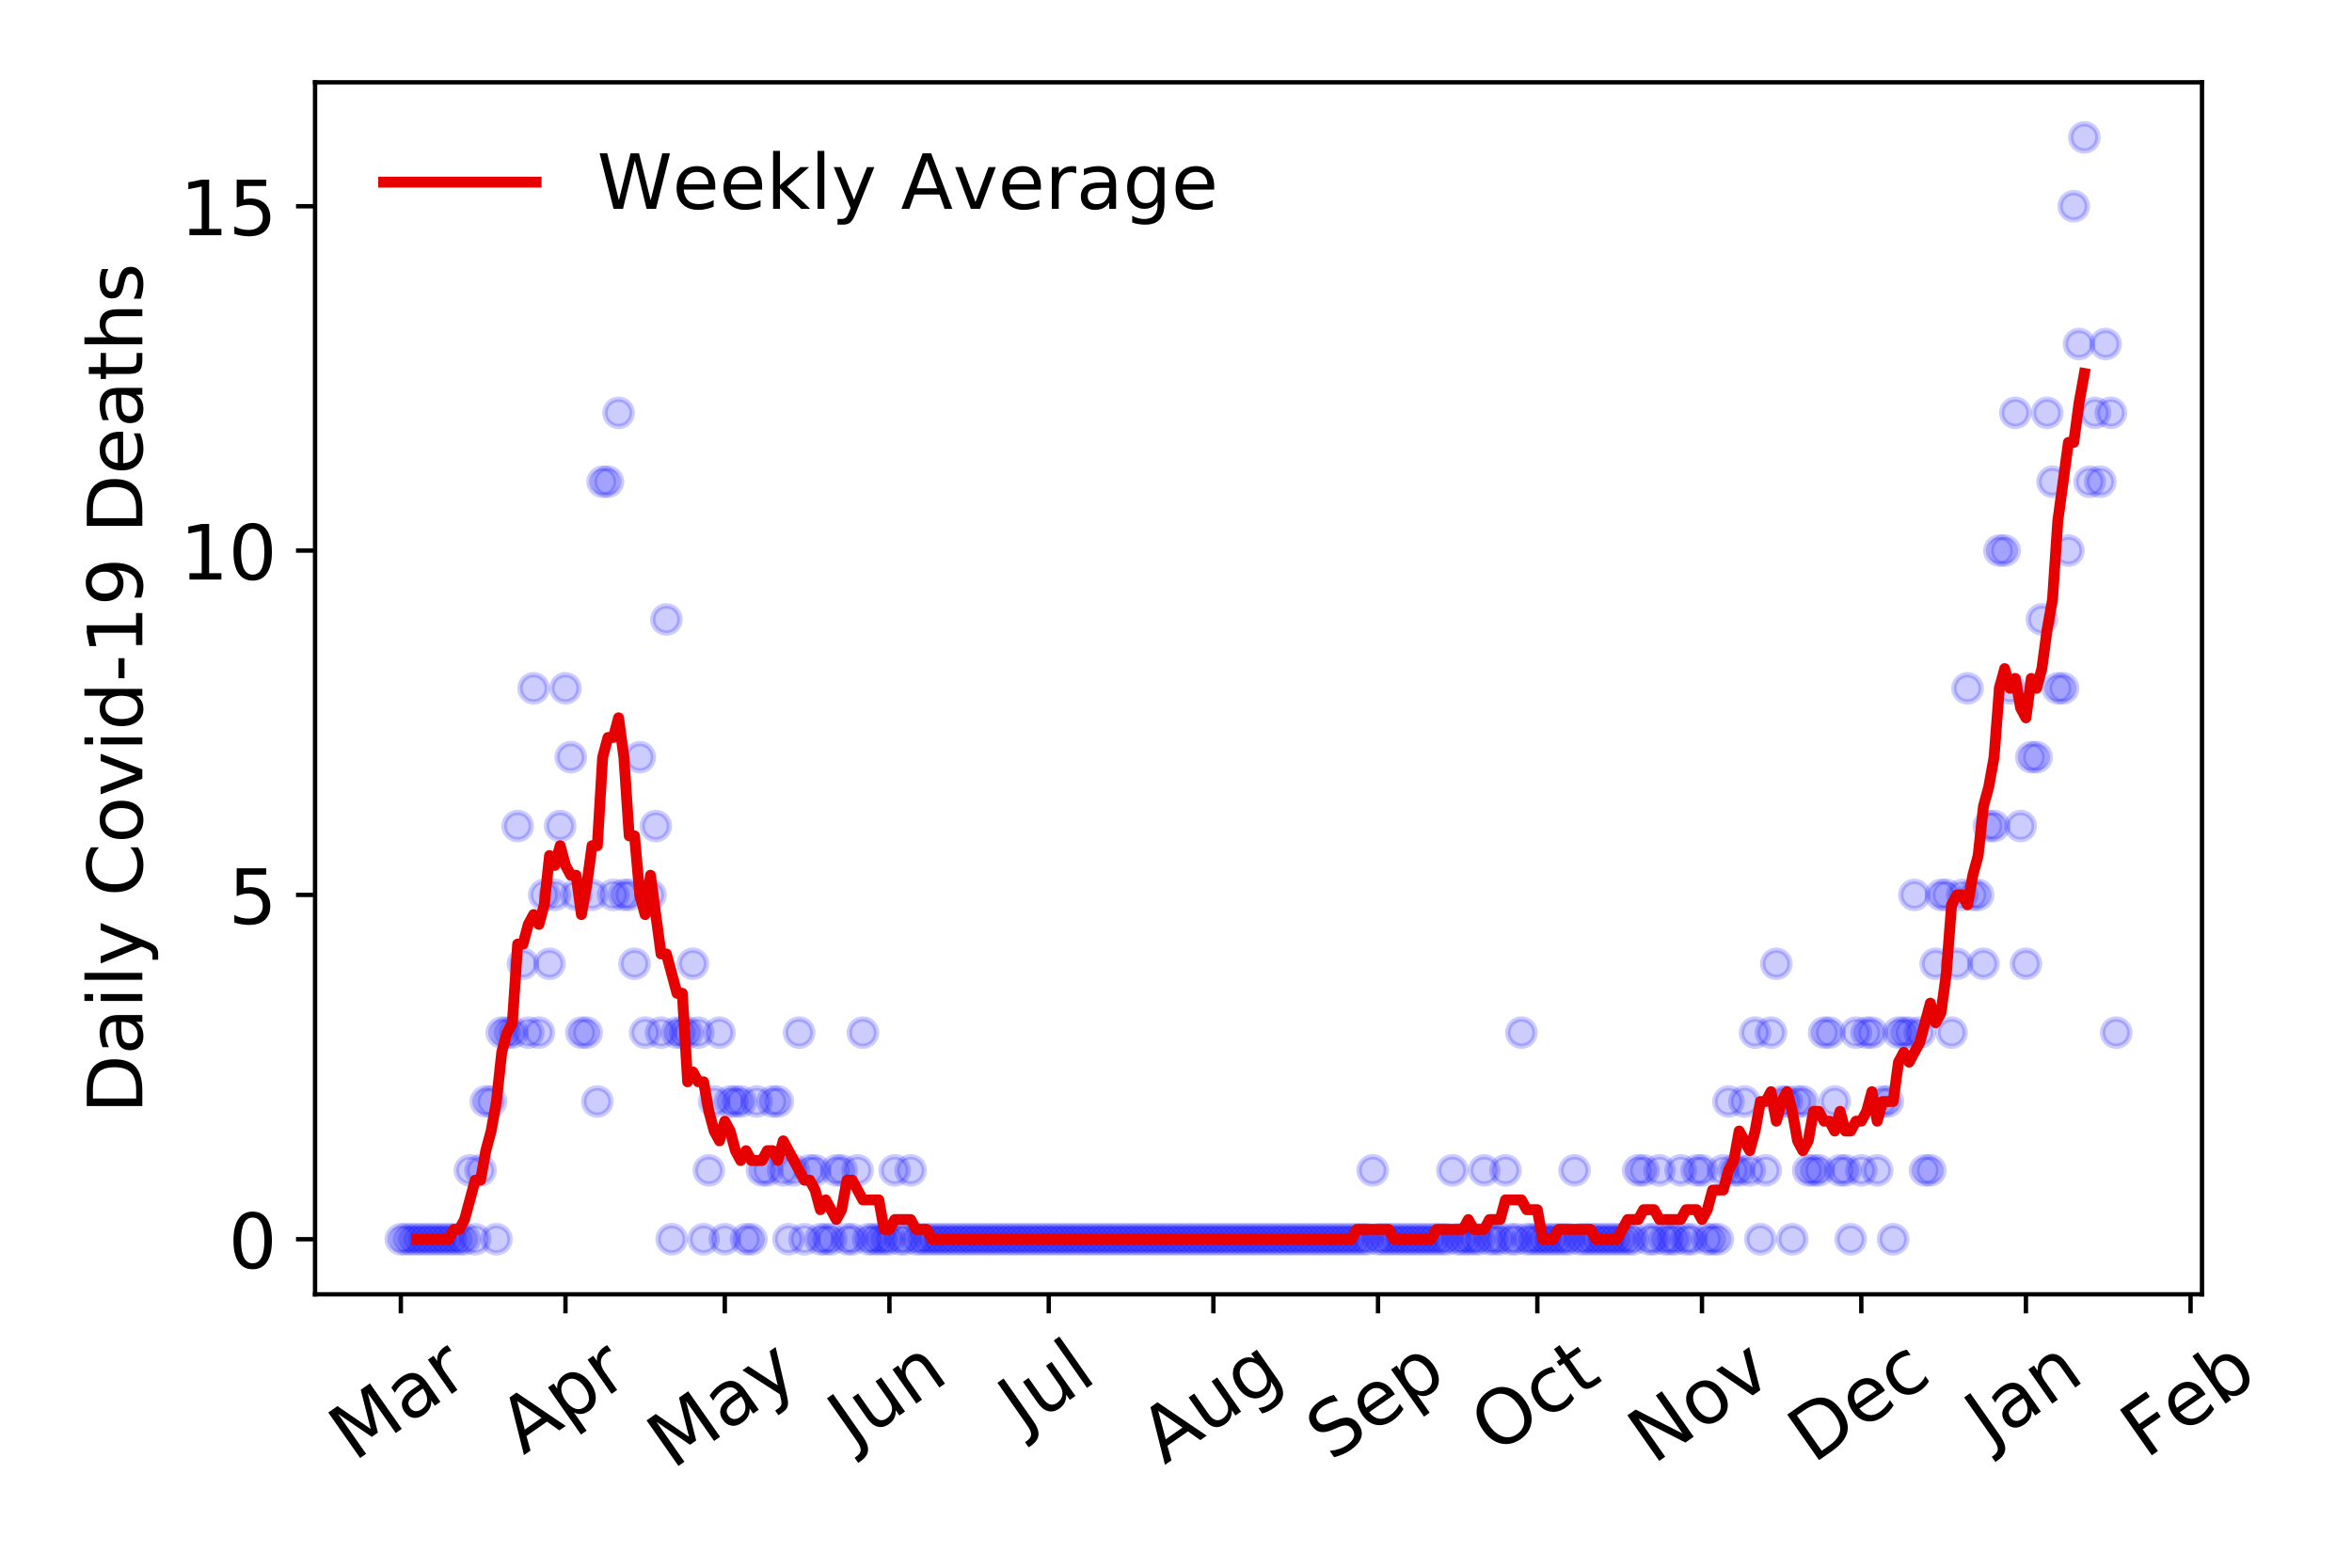 <?xml version="1.0" encoding="utf-8" standalone="no"?>
<!DOCTYPE svg PUBLIC "-//W3C//DTD SVG 1.1//EN"
  "http://www.w3.org/Graphics/SVG/1.1/DTD/svg11.dtd">
<!-- Created with matplotlib (https://matplotlib.org/) -->
<svg height="288pt" version="1.1" viewBox="0 0 432 288" width="432pt" xmlns="http://www.w3.org/2000/svg" xmlns:xlink="http://www.w3.org/1999/xlink">
 <defs>
  <style type="text/css">
*{stroke-linecap:butt;stroke-linejoin:round;}
  </style>
 </defs>
 <g id="figure_1">
  <g id="patch_1">
   <path d="M 0 288 
L 432 288 
L 432 0 
L 0 0 
z
" style="fill:#ffffff;"/>
  </g>
  <g id="axes_1">
   <g id="patch_2">
    <path d="M 57.87 237.778 
L 404.447 237.778 
L 404.447 15.12 
L 57.87 15.12 
z
" style="fill:#ffffff;"/>
   </g>
   <g id="matplotlib.axis_1">
    <g id="xtick_1">
     <g id="line2d_1">
      <defs>
       <path d="M 0 0 
L 0 3.5 
" id="m3da59f63c9" style="stroke:#000000;stroke-width:0.8;"/>
      </defs>
      <g>
       <use style="stroke:#000000;stroke-width:0.8;" x="73.623" xlink:href="#m3da59f63c9" y="237.778"/>
      </g>
     </g>
     <g id="text_1">
      <!-- Mar -->
      <defs>
       <path d="M 9.812 72.906 
L 24.516 72.906 
L 43.109 23.297 
L 61.812 72.906 
L 76.516 72.906 
L 76.516 0 
L 66.891 0 
L 66.891 64.016 
L 48.094 14.016 
L 38.188 14.016 
L 19.391 64.016 
L 19.391 0 
L 9.812 0 
z
" id="DejaVuSans-77"/>
       <path d="M 34.281 27.484 
Q 23.391 27.484 19.188 25 
Q 14.984 22.516 14.984 16.5 
Q 14.984 11.719 18.141 8.906 
Q 21.297 6.109 26.703 6.109 
Q 34.188 6.109 38.703 11.406 
Q 43.219 16.703 43.219 25.484 
L 43.219 27.484 
z
M 52.203 31.203 
L 52.203 0 
L 43.219 0 
L 43.219 8.297 
Q 40.141 3.328 35.547 0.953 
Q 30.953 -1.422 24.312 -1.422 
Q 15.922 -1.422 10.953 3.297 
Q 6 8.016 6 15.922 
Q 6 25.141 12.172 29.828 
Q 18.359 34.516 30.609 34.516 
L 43.219 34.516 
L 43.219 35.406 
Q 43.219 41.609 39.141 45 
Q 35.062 48.391 27.688 48.391 
Q 23 48.391 18.547 47.266 
Q 14.109 46.141 10.016 43.891 
L 10.016 52.203 
Q 14.938 54.109 19.578 55.047 
Q 24.219 56 28.609 56 
Q 40.484 56 46.344 49.844 
Q 52.203 43.703 52.203 31.203 
z
" id="DejaVuSans-97"/>
       <path d="M 41.109 46.297 
Q 39.594 47.172 37.812 47.578 
Q 36.031 48 33.891 48 
Q 26.266 48 22.188 43.047 
Q 18.109 38.094 18.109 28.812 
L 18.109 0 
L 9.078 0 
L 9.078 54.688 
L 18.109 54.688 
L 18.109 46.188 
Q 20.953 51.172 25.484 53.578 
Q 30.031 56 36.531 56 
Q 37.453 56 38.578 55.875 
Q 39.703 55.766 41.062 55.516 
z
" id="DejaVuSans-114"/>
      </defs>
      <g transform="translate(65.021 268.643)rotate(-35)scale(0.14 -0.14)">
       <use xlink:href="#DejaVuSans-77"/>
       <use x="86.279" xlink:href="#DejaVuSans-97"/>
       <use x="147.559" xlink:href="#DejaVuSans-114"/>
      </g>
     </g>
    </g>
    <g id="xtick_2">
     <g id="line2d_2">
      <g>
       <use style="stroke:#000000;stroke-width:0.8;" x="103.862" xlink:href="#m3da59f63c9" y="237.778"/>
      </g>
     </g>
     <g id="text_2">
      <!-- Apr -->
      <defs>
       <path d="M 34.188 63.188 
L 20.797 26.906 
L 47.609 26.906 
z
M 28.609 72.906 
L 39.797 72.906 
L 67.578 0 
L 57.328 0 
L 50.688 18.703 
L 17.828 18.703 
L 11.188 0 
L 0.781 0 
z
" id="DejaVuSans-65"/>
       <path d="M 18.109 8.203 
L 18.109 -20.797 
L 9.078 -20.797 
L 9.078 54.688 
L 18.109 54.688 
L 18.109 46.391 
Q 20.953 51.266 25.266 53.625 
Q 29.594 56 35.594 56 
Q 45.562 56 51.781 48.094 
Q 58.016 40.188 58.016 27.297 
Q 58.016 14.406 51.781 6.484 
Q 45.562 -1.422 35.594 -1.422 
Q 29.594 -1.422 25.266 0.953 
Q 20.953 3.328 18.109 8.203 
z
M 48.688 27.297 
Q 48.688 37.203 44.609 42.844 
Q 40.531 48.484 33.406 48.484 
Q 26.266 48.484 22.188 42.844 
Q 18.109 37.203 18.109 27.297 
Q 18.109 17.391 22.188 11.75 
Q 26.266 6.109 33.406 6.109 
Q 40.531 6.109 44.609 11.75 
Q 48.688 17.391 48.688 27.297 
z
" id="DejaVuSans-112"/>
      </defs>
      <g transform="translate(96.158 267.384)rotate(-35)scale(0.14 -0.14)">
       <use xlink:href="#DejaVuSans-65"/>
       <use x="68.408" xlink:href="#DejaVuSans-112"/>
       <use x="131.885" xlink:href="#DejaVuSans-114"/>
      </g>
     </g>
    </g>
    <g id="xtick_3">
     <g id="line2d_3">
      <g>
       <use style="stroke:#000000;stroke-width:0.8;" x="133.126" xlink:href="#m3da59f63c9" y="237.778"/>
      </g>
     </g>
     <g id="text_3">
      <!-- May -->
      <defs>
       <path d="M 32.172 -5.078 
Q 28.375 -14.844 24.75 -17.812 
Q 21.141 -20.797 15.094 -20.797 
L 7.906 -20.797 
L 7.906 -13.281 
L 13.188 -13.281 
Q 16.891 -13.281 18.938 -11.516 
Q 21 -9.766 23.484 -3.219 
L 25.094 0.875 
L 2.984 54.688 
L 12.5 54.688 
L 29.594 11.922 
L 46.688 54.688 
L 56.203 54.688 
z
" id="DejaVuSans-121"/>
      </defs>
      <g transform="translate(123.486 270.094)rotate(-35)scale(0.14 -0.14)">
       <use xlink:href="#DejaVuSans-77"/>
       <use x="86.279" xlink:href="#DejaVuSans-97"/>
       <use x="147.559" xlink:href="#DejaVuSans-121"/>
      </g>
     </g>
    </g>
    <g id="xtick_4">
     <g id="line2d_4">
      <g>
       <use style="stroke:#000000;stroke-width:0.8;" x="163.365" xlink:href="#m3da59f63c9" y="237.778"/>
      </g>
     </g>
     <g id="text_4">
      <!-- Jun -->
      <defs>
       <path d="M 9.812 72.906 
L 19.672 72.906 
L 19.672 5.078 
Q 19.672 -8.109 14.672 -14.062 
Q 9.672 -20.016 -1.422 -20.016 
L -5.172 -20.016 
L -5.172 -11.719 
L -2.094 -11.719 
Q 4.438 -11.719 7.125 -8.047 
Q 9.812 -4.391 9.812 5.078 
z
" id="DejaVuSans-74"/>
       <path d="M 8.5 21.578 
L 8.5 54.688 
L 17.484 54.688 
L 17.484 21.922 
Q 17.484 14.156 20.5 10.266 
Q 23.531 6.391 29.594 6.391 
Q 36.859 6.391 41.078 11.031 
Q 45.312 15.672 45.312 23.688 
L 45.312 54.688 
L 54.297 54.688 
L 54.297 0 
L 45.312 0 
L 45.312 8.406 
Q 42.047 3.422 37.719 1 
Q 33.406 -1.422 27.688 -1.422 
Q 18.266 -1.422 13.375 4.438 
Q 8.5 10.297 8.5 21.578 
z
M 31.109 56 
z
" id="DejaVuSans-117"/>
       <path d="M 54.891 33.016 
L 54.891 0 
L 45.906 0 
L 45.906 32.719 
Q 45.906 40.484 42.875 44.328 
Q 39.844 48.188 33.797 48.188 
Q 26.516 48.188 22.312 43.547 
Q 18.109 38.922 18.109 30.906 
L 18.109 0 
L 9.078 0 
L 9.078 54.688 
L 18.109 54.688 
L 18.109 46.188 
Q 21.344 51.125 25.703 53.562 
Q 30.078 56 35.797 56 
Q 45.219 56 50.047 50.172 
Q 54.891 44.344 54.891 33.016 
z
" id="DejaVuSans-110"/>
      </defs>
      <g transform="translate(156.621 266.039)rotate(-35)scale(0.14 -0.14)">
       <use xlink:href="#DejaVuSans-74"/>
       <use x="29.492" xlink:href="#DejaVuSans-117"/>
       <use x="92.871" xlink:href="#DejaVuSans-110"/>
      </g>
     </g>
    </g>
    <g id="xtick_5">
     <g id="line2d_5">
      <g>
       <use style="stroke:#000000;stroke-width:0.8;" x="192.628" xlink:href="#m3da59f63c9" y="237.778"/>
      </g>
     </g>
     <g id="text_5">
      <!-- Jul -->
      <defs>
       <path d="M 9.422 75.984 
L 18.406 75.984 
L 18.406 0 
L 9.422 0 
z
" id="DejaVuSans-108"/>
      </defs>
      <g transform="translate(187.925 263.181)rotate(-35)scale(0.14 -0.14)">
       <use xlink:href="#DejaVuSans-74"/>
       <use x="29.492" xlink:href="#DejaVuSans-117"/>
       <use x="92.871" xlink:href="#DejaVuSans-108"/>
      </g>
     </g>
    </g>
    <g id="xtick_6">
     <g id="line2d_6">
      <g>
       <use style="stroke:#000000;stroke-width:0.8;" x="222.867" xlink:href="#m3da59f63c9" y="237.778"/>
      </g>
     </g>
     <g id="text_6">
      <!-- Aug -->
      <defs>
       <path d="M 45.406 27.984 
Q 45.406 37.75 41.375 43.109 
Q 37.359 48.484 30.078 48.484 
Q 22.859 48.484 18.828 43.109 
Q 14.797 37.75 14.797 27.984 
Q 14.797 18.266 18.828 12.891 
Q 22.859 7.516 30.078 7.516 
Q 37.359 7.516 41.375 12.891 
Q 45.406 18.266 45.406 27.984 
z
M 54.391 6.781 
Q 54.391 -7.172 48.188 -13.984 
Q 42 -20.797 29.203 -20.797 
Q 24.469 -20.797 20.266 -20.094 
Q 16.062 -19.391 12.109 -17.922 
L 12.109 -9.188 
Q 16.062 -11.328 19.922 -12.344 
Q 23.781 -13.375 27.781 -13.375 
Q 36.625 -13.375 41.016 -8.766 
Q 45.406 -4.156 45.406 5.172 
L 45.406 9.625 
Q 42.625 4.781 38.281 2.391 
Q 33.938 0 27.875 0 
Q 17.828 0 11.672 7.656 
Q 5.516 15.328 5.516 27.984 
Q 5.516 40.672 11.672 48.328 
Q 17.828 56 27.875 56 
Q 33.938 56 38.281 53.609 
Q 42.625 51.219 45.406 46.391 
L 45.406 54.688 
L 54.391 54.688 
z
" id="DejaVuSans-103"/>
      </defs>
      <g transform="translate(213.886 269.172)rotate(-35)scale(0.14 -0.14)">
       <use xlink:href="#DejaVuSans-65"/>
       <use x="68.408" xlink:href="#DejaVuSans-117"/>
       <use x="131.787" xlink:href="#DejaVuSans-103"/>
      </g>
     </g>
    </g>
    <g id="xtick_7">
     <g id="line2d_7">
      <g>
       <use style="stroke:#000000;stroke-width:0.8;" x="253.106" xlink:href="#m3da59f63c9" y="237.778"/>
      </g>
     </g>
     <g id="text_7">
      <!-- Sep -->
      <defs>
       <path d="M 53.516 70.516 
L 53.516 60.891 
Q 47.906 63.578 42.922 64.891 
Q 37.938 66.219 33.297 66.219 
Q 25.25 66.219 20.875 63.094 
Q 16.5 59.969 16.5 54.203 
Q 16.5 49.359 19.406 46.891 
Q 22.312 44.438 30.422 42.922 
L 36.375 41.703 
Q 47.406 39.594 52.656 34.297 
Q 57.906 29 57.906 20.125 
Q 57.906 9.516 50.797 4.047 
Q 43.703 -1.422 29.984 -1.422 
Q 24.812 -1.422 18.969 -0.25 
Q 13.141 0.922 6.891 3.219 
L 6.891 13.375 
Q 12.891 10.016 18.656 8.297 
Q 24.422 6.594 29.984 6.594 
Q 38.422 6.594 43.016 9.906 
Q 47.609 13.234 47.609 19.391 
Q 47.609 24.75 44.312 27.781 
Q 41.016 30.812 33.5 32.328 
L 27.484 33.5 
Q 16.453 35.688 11.516 40.375 
Q 6.594 45.062 6.594 53.422 
Q 6.594 63.094 13.406 68.656 
Q 20.219 74.219 32.172 74.219 
Q 37.312 74.219 42.625 73.281 
Q 47.953 72.359 53.516 70.516 
z
" id="DejaVuSans-83"/>
       <path d="M 56.203 29.594 
L 56.203 25.203 
L 14.891 25.203 
Q 15.484 15.922 20.484 11.062 
Q 25.484 6.203 34.422 6.203 
Q 39.594 6.203 44.453 7.469 
Q 49.312 8.734 54.109 11.281 
L 54.109 2.781 
Q 49.266 0.734 44.188 -0.344 
Q 39.109 -1.422 33.891 -1.422 
Q 20.797 -1.422 13.156 6.188 
Q 5.516 13.812 5.516 26.812 
Q 5.516 40.234 12.766 48.109 
Q 20.016 56 32.328 56 
Q 43.359 56 49.781 48.891 
Q 56.203 41.797 56.203 29.594 
z
M 47.219 32.234 
Q 47.125 39.594 43.094 43.984 
Q 39.062 48.391 32.422 48.391 
Q 24.906 48.391 20.391 44.141 
Q 15.875 39.891 15.188 32.172 
z
" id="DejaVuSans-101"/>
      </defs>
      <g transform="translate(244.513 268.629)rotate(-35)scale(0.14 -0.14)">
       <use xlink:href="#DejaVuSans-83"/>
       <use x="63.477" xlink:href="#DejaVuSans-101"/>
       <use x="125" xlink:href="#DejaVuSans-112"/>
      </g>
     </g>
    </g>
    <g id="xtick_8">
     <g id="line2d_8">
      <g>
       <use style="stroke:#000000;stroke-width:0.8;" x="282.369" xlink:href="#m3da59f63c9" y="237.778"/>
      </g>
     </g>
     <g id="text_8">
      <!-- Oct -->
      <defs>
       <path d="M 39.406 66.219 
Q 28.656 66.219 22.328 58.203 
Q 16.016 50.203 16.016 36.375 
Q 16.016 22.609 22.328 14.594 
Q 28.656 6.594 39.406 6.594 
Q 50.141 6.594 56.422 14.594 
Q 62.703 22.609 62.703 36.375 
Q 62.703 50.203 56.422 58.203 
Q 50.141 66.219 39.406 66.219 
z
M 39.406 74.219 
Q 54.734 74.219 63.906 63.938 
Q 73.094 53.656 73.094 36.375 
Q 73.094 19.141 63.906 8.859 
Q 54.734 -1.422 39.406 -1.422 
Q 24.031 -1.422 14.812 8.828 
Q 5.609 19.094 5.609 36.375 
Q 5.609 53.656 14.812 63.938 
Q 24.031 74.219 39.406 74.219 
z
" id="DejaVuSans-79"/>
       <path d="M 48.781 52.594 
L 48.781 44.188 
Q 44.969 46.297 41.141 47.344 
Q 37.312 48.391 33.406 48.391 
Q 24.656 48.391 19.812 42.844 
Q 14.984 37.312 14.984 27.297 
Q 14.984 17.281 19.812 11.734 
Q 24.656 6.203 33.406 6.203 
Q 37.312 6.203 41.141 7.25 
Q 44.969 8.297 48.781 10.406 
L 48.781 2.094 
Q 45.016 0.344 40.984 -0.531 
Q 36.969 -1.422 32.422 -1.422 
Q 20.062 -1.422 12.781 6.344 
Q 5.516 14.109 5.516 27.297 
Q 5.516 40.672 12.859 48.328 
Q 20.219 56 33.016 56 
Q 37.156 56 41.109 55.141 
Q 45.062 54.297 48.781 52.594 
z
" id="DejaVuSans-99"/>
       <path d="M 18.312 70.219 
L 18.312 54.688 
L 36.812 54.688 
L 36.812 47.703 
L 18.312 47.703 
L 18.312 18.016 
Q 18.312 11.328 20.141 9.422 
Q 21.969 7.516 27.594 7.516 
L 36.812 7.516 
L 36.812 0 
L 27.594 0 
Q 17.188 0 13.234 3.875 
Q 9.281 7.766 9.281 18.016 
L 9.281 47.703 
L 2.688 47.703 
L 2.688 54.688 
L 9.281 54.688 
L 9.281 70.219 
z
" id="DejaVuSans-116"/>
      </defs>
      <g transform="translate(274.671 267.377)rotate(-35)scale(0.14 -0.14)">
       <use xlink:href="#DejaVuSans-79"/>
       <use x="78.711" xlink:href="#DejaVuSans-99"/>
       <use x="133.691" xlink:href="#DejaVuSans-116"/>
      </g>
     </g>
    </g>
    <g id="xtick_9">
     <g id="line2d_9">
      <g>
       <use style="stroke:#000000;stroke-width:0.8;" x="312.608" xlink:href="#m3da59f63c9" y="237.778"/>
      </g>
     </g>
     <g id="text_9">
      <!-- Nov -->
      <defs>
       <path d="M 9.812 72.906 
L 23.094 72.906 
L 55.422 11.922 
L 55.422 72.906 
L 64.984 72.906 
L 64.984 0 
L 51.703 0 
L 19.391 60.984 
L 19.391 0 
L 9.812 0 
z
" id="DejaVuSans-78"/>
       <path d="M 30.609 48.391 
Q 23.391 48.391 19.188 42.75 
Q 14.984 37.109 14.984 27.297 
Q 14.984 17.484 19.156 11.844 
Q 23.344 6.203 30.609 6.203 
Q 37.797 6.203 41.984 11.859 
Q 46.188 17.531 46.188 27.297 
Q 46.188 37.016 41.984 42.703 
Q 37.797 48.391 30.609 48.391 
z
M 30.609 56 
Q 42.328 56 49.016 48.375 
Q 55.719 40.766 55.719 27.297 
Q 55.719 13.875 49.016 6.219 
Q 42.328 -1.422 30.609 -1.422 
Q 18.844 -1.422 12.172 6.219 
Q 5.516 13.875 5.516 27.297 
Q 5.516 40.766 12.172 48.375 
Q 18.844 56 30.609 56 
z
" id="DejaVuSans-111"/>
       <path d="M 2.984 54.688 
L 12.5 54.688 
L 29.594 8.797 
L 46.688 54.688 
L 56.203 54.688 
L 35.688 0 
L 23.484 0 
z
" id="DejaVuSans-118"/>
      </defs>
      <g transform="translate(303.632 269.166)rotate(-35)scale(0.14 -0.14)">
       <use xlink:href="#DejaVuSans-78"/>
       <use x="74.805" xlink:href="#DejaVuSans-111"/>
       <use x="135.986" xlink:href="#DejaVuSans-118"/>
      </g>
     </g>
    </g>
    <g id="xtick_10">
     <g id="line2d_10">
      <g>
       <use style="stroke:#000000;stroke-width:0.8;" x="341.872" xlink:href="#m3da59f63c9" y="237.778"/>
      </g>
     </g>
     <g id="text_10">
      <!-- Dec -->
      <defs>
       <path d="M 19.672 64.797 
L 19.672 8.109 
L 31.594 8.109 
Q 46.688 8.109 53.688 14.938 
Q 60.688 21.781 60.688 36.531 
Q 60.688 51.172 53.688 57.984 
Q 46.688 64.797 31.594 64.797 
z
M 9.812 72.906 
L 30.078 72.906 
Q 51.266 72.906 61.172 64.094 
Q 71.094 55.281 71.094 36.531 
Q 71.094 17.672 61.125 8.828 
Q 51.172 0 30.078 0 
L 9.812 0 
z
" id="DejaVuSans-68"/>
      </defs>
      <g transform="translate(332.991 269.032)rotate(-35)scale(0.14 -0.14)">
       <use xlink:href="#DejaVuSans-68"/>
       <use x="77.002" xlink:href="#DejaVuSans-101"/>
       <use x="138.525" xlink:href="#DejaVuSans-99"/>
      </g>
     </g>
    </g>
    <g id="xtick_11">
     <g id="line2d_11">
      <g>
       <use style="stroke:#000000;stroke-width:0.8;" x="372.111" xlink:href="#m3da59f63c9" y="237.778"/>
      </g>
     </g>
     <g id="text_11">
      <!-- Jan -->
      <g transform="translate(365.487 265.871)rotate(-35)scale(0.14 -0.14)">
       <use xlink:href="#DejaVuSans-74"/>
       <use x="29.492" xlink:href="#DejaVuSans-97"/>
       <use x="90.771" xlink:href="#DejaVuSans-110"/>
      </g>
     </g>
    </g>
    <g id="xtick_12">
     <g id="line2d_12">
      <g>
       <use style="stroke:#000000;stroke-width:0.8;" x="402.35" xlink:href="#m3da59f63c9" y="237.778"/>
      </g>
     </g>
     <g id="text_12">
      <!-- Feb -->
      <defs>
       <path d="M 9.812 72.906 
L 51.703 72.906 
L 51.703 64.594 
L 19.672 64.594 
L 19.672 43.109 
L 48.578 43.109 
L 48.578 34.812 
L 19.672 34.812 
L 19.672 0 
L 9.812 0 
z
" id="DejaVuSans-70"/>
       <path d="M 48.688 27.297 
Q 48.688 37.203 44.609 42.844 
Q 40.531 48.484 33.406 48.484 
Q 26.266 48.484 22.188 42.844 
Q 18.109 37.203 18.109 27.297 
Q 18.109 17.391 22.188 11.75 
Q 26.266 6.109 33.406 6.109 
Q 40.531 6.109 44.609 11.75 
Q 48.688 17.391 48.688 27.297 
z
M 18.109 46.391 
Q 20.953 51.266 25.266 53.625 
Q 29.594 56 35.594 56 
Q 45.562 56 51.781 48.094 
Q 58.016 40.188 58.016 27.297 
Q 58.016 14.406 51.781 6.484 
Q 45.562 -1.422 35.594 -1.422 
Q 29.594 -1.422 25.266 0.953 
Q 20.953 3.328 18.109 8.203 
L 18.109 0 
L 9.078 0 
L 9.078 75.984 
L 18.109 75.984 
z
" id="DejaVuSans-98"/>
      </defs>
      <g transform="translate(394.103 268.143)rotate(-35)scale(0.14 -0.14)">
       <use xlink:href="#DejaVuSans-70"/>
       <use x="57.441" xlink:href="#DejaVuSans-101"/>
       <use x="118.965" xlink:href="#DejaVuSans-98"/>
      </g>
     </g>
    </g>
   </g>
   <g id="matplotlib.axis_2">
    <g id="ytick_1">
     <g id="line2d_13">
      <defs>
       <path d="M 0 0 
L -3.5 0 
" id="m18ce10cd94" style="stroke:#000000;stroke-width:0.8;"/>
      </defs>
      <g>
       <use style="stroke:#000000;stroke-width:0.8;" x="57.87" xlink:href="#m18ce10cd94" y="227.657"/>
      </g>
     </g>
     <g id="text_13">
      <!-- 0 -->
      <defs>
       <path d="M 31.781 66.406 
Q 24.172 66.406 20.328 58.906 
Q 16.5 51.422 16.5 36.375 
Q 16.5 21.391 20.328 13.891 
Q 24.172 6.391 31.781 6.391 
Q 39.453 6.391 43.281 13.891 
Q 47.125 21.391 47.125 36.375 
Q 47.125 51.422 43.281 58.906 
Q 39.453 66.406 31.781 66.406 
z
M 31.781 74.219 
Q 44.047 74.219 50.516 64.516 
Q 56.984 54.828 56.984 36.375 
Q 56.984 17.969 50.516 8.266 
Q 44.047 -1.422 31.781 -1.422 
Q 19.531 -1.422 13.062 8.266 
Q 6.594 17.969 6.594 36.375 
Q 6.594 54.828 13.062 64.516 
Q 19.531 74.219 31.781 74.219 
z
" id="DejaVuSans-48"/>
      </defs>
      <g transform="translate(41.962 232.976)scale(0.14 -0.14)">
       <use xlink:href="#DejaVuSans-48"/>
      </g>
     </g>
    </g>
    <g id="ytick_2">
     <g id="line2d_14">
      <g>
       <use style="stroke:#000000;stroke-width:0.8;" x="57.87" xlink:href="#m18ce10cd94" y="164.402"/>
      </g>
     </g>
     <g id="text_14">
      <!-- 5 -->
      <defs>
       <path d="M 10.797 72.906 
L 49.516 72.906 
L 49.516 64.594 
L 19.828 64.594 
L 19.828 46.734 
Q 21.969 47.469 24.109 47.828 
Q 26.266 48.188 28.422 48.188 
Q 40.625 48.188 47.75 41.5 
Q 54.891 34.812 54.891 23.391 
Q 54.891 11.625 47.562 5.094 
Q 40.234 -1.422 26.906 -1.422 
Q 22.312 -1.422 17.547 -0.641 
Q 12.797 0.141 7.719 1.703 
L 7.719 11.625 
Q 12.109 9.234 16.797 8.062 
Q 21.484 6.891 26.703 6.891 
Q 35.156 6.891 40.078 11.328 
Q 45.016 15.766 45.016 23.391 
Q 45.016 31 40.078 35.438 
Q 35.156 39.891 26.703 39.891 
Q 22.75 39.891 18.812 39.016 
Q 14.891 38.141 10.797 36.281 
z
" id="DejaVuSans-53"/>
      </defs>
      <g transform="translate(41.962 169.721)scale(0.14 -0.14)">
       <use xlink:href="#DejaVuSans-53"/>
      </g>
     </g>
    </g>
    <g id="ytick_3">
     <g id="line2d_15">
      <g>
       <use style="stroke:#000000;stroke-width:0.8;" x="57.87" xlink:href="#m18ce10cd94" y="101.147"/>
      </g>
     </g>
     <g id="text_15">
      <!-- 10 -->
      <defs>
       <path d="M 12.406 8.297 
L 28.516 8.297 
L 28.516 63.922 
L 10.984 60.406 
L 10.984 69.391 
L 28.422 72.906 
L 38.281 72.906 
L 38.281 8.297 
L 54.391 8.297 
L 54.391 0 
L 12.406 0 
z
" id="DejaVuSans-49"/>
      </defs>
      <g transform="translate(33.055 106.466)scale(0.14 -0.14)">
       <use xlink:href="#DejaVuSans-49"/>
       <use x="63.623" xlink:href="#DejaVuSans-48"/>
      </g>
     </g>
    </g>
    <g id="ytick_4">
     <g id="line2d_16">
      <g>
       <use style="stroke:#000000;stroke-width:0.8;" x="57.87" xlink:href="#m18ce10cd94" y="37.892"/>
      </g>
     </g>
     <g id="text_16">
      <!-- 15 -->
      <g transform="translate(33.055 43.211)scale(0.14 -0.14)">
       <use xlink:href="#DejaVuSans-49"/>
       <use x="63.623" xlink:href="#DejaVuSans-53"/>
      </g>
     </g>
    </g>
    <g id="text_17">
     <!-- Daily Covid-19 Deaths -->
     <defs>
      <path d="M 9.422 54.688 
L 18.406 54.688 
L 18.406 0 
L 9.422 0 
z
M 9.422 75.984 
L 18.406 75.984 
L 18.406 64.594 
L 9.422 64.594 
z
" id="DejaVuSans-105"/>
      <path id="DejaVuSans-32"/>
      <path d="M 64.406 67.281 
L 64.406 56.891 
Q 59.422 61.531 53.781 63.812 
Q 48.141 66.109 41.797 66.109 
Q 29.297 66.109 22.656 58.469 
Q 16.016 50.828 16.016 36.375 
Q 16.016 21.969 22.656 14.328 
Q 29.297 6.688 41.797 6.688 
Q 48.141 6.688 53.781 8.984 
Q 59.422 11.281 64.406 15.922 
L 64.406 5.609 
Q 59.234 2.094 53.438 0.328 
Q 47.656 -1.422 41.219 -1.422 
Q 24.656 -1.422 15.125 8.703 
Q 5.609 18.844 5.609 36.375 
Q 5.609 53.953 15.125 64.078 
Q 24.656 74.219 41.219 74.219 
Q 47.75 74.219 53.531 72.484 
Q 59.328 70.75 64.406 67.281 
z
" id="DejaVuSans-67"/>
      <path d="M 45.406 46.391 
L 45.406 75.984 
L 54.391 75.984 
L 54.391 0 
L 45.406 0 
L 45.406 8.203 
Q 42.578 3.328 38.25 0.953 
Q 33.938 -1.422 27.875 -1.422 
Q 17.969 -1.422 11.734 6.484 
Q 5.516 14.406 5.516 27.297 
Q 5.516 40.188 11.734 48.094 
Q 17.969 56 27.875 56 
Q 33.938 56 38.25 53.625 
Q 42.578 51.266 45.406 46.391 
z
M 14.797 27.297 
Q 14.797 17.391 18.875 11.75 
Q 22.953 6.109 30.078 6.109 
Q 37.203 6.109 41.297 11.75 
Q 45.406 17.391 45.406 27.297 
Q 45.406 37.203 41.297 42.844 
Q 37.203 48.484 30.078 48.484 
Q 22.953 48.484 18.875 42.844 
Q 14.797 37.203 14.797 27.297 
z
" id="DejaVuSans-100"/>
      <path d="M 4.891 31.391 
L 31.203 31.391 
L 31.203 23.391 
L 4.891 23.391 
z
" id="DejaVuSans-45"/>
      <path d="M 10.984 1.516 
L 10.984 10.5 
Q 14.703 8.734 18.5 7.812 
Q 22.312 6.891 25.984 6.891 
Q 35.75 6.891 40.891 13.453 
Q 46.047 20.016 46.781 33.406 
Q 43.953 29.203 39.594 26.953 
Q 35.25 24.703 29.984 24.703 
Q 19.047 24.703 12.672 31.312 
Q 6.297 37.938 6.297 49.422 
Q 6.297 60.641 12.938 67.422 
Q 19.578 74.219 30.609 74.219 
Q 43.266 74.219 49.922 64.516 
Q 56.594 54.828 56.594 36.375 
Q 56.594 19.141 48.406 8.859 
Q 40.234 -1.422 26.422 -1.422 
Q 22.703 -1.422 18.891 -0.688 
Q 15.094 0.047 10.984 1.516 
z
M 30.609 32.422 
Q 37.25 32.422 41.125 36.953 
Q 45.016 41.5 45.016 49.422 
Q 45.016 57.281 41.125 61.844 
Q 37.25 66.406 30.609 66.406 
Q 23.969 66.406 20.094 61.844 
Q 16.219 57.281 16.219 49.422 
Q 16.219 41.5 20.094 36.953 
Q 23.969 32.422 30.609 32.422 
z
" id="DejaVuSans-57"/>
      <path d="M 54.891 33.016 
L 54.891 0 
L 45.906 0 
L 45.906 32.719 
Q 45.906 40.484 42.875 44.328 
Q 39.844 48.188 33.797 48.188 
Q 26.516 48.188 22.312 43.547 
Q 18.109 38.922 18.109 30.906 
L 18.109 0 
L 9.078 0 
L 9.078 75.984 
L 18.109 75.984 
L 18.109 46.188 
Q 21.344 51.125 25.703 53.562 
Q 30.078 56 35.797 56 
Q 45.219 56 50.047 50.172 
Q 54.891 44.344 54.891 33.016 
z
" id="DejaVuSans-104"/>
      <path d="M 44.281 53.078 
L 44.281 44.578 
Q 40.484 46.531 36.375 47.5 
Q 32.281 48.484 27.875 48.484 
Q 21.188 48.484 17.844 46.438 
Q 14.5 44.391 14.5 40.281 
Q 14.5 37.156 16.891 35.375 
Q 19.281 33.594 26.516 31.984 
L 29.594 31.297 
Q 39.156 29.25 43.188 25.516 
Q 47.219 21.781 47.219 15.094 
Q 47.219 7.469 41.188 3.016 
Q 35.156 -1.422 24.609 -1.422 
Q 20.219 -1.422 15.453 -0.562 
Q 10.688 0.297 5.422 2 
L 5.422 11.281 
Q 10.406 8.688 15.234 7.391 
Q 20.062 6.109 24.812 6.109 
Q 31.156 6.109 34.562 8.281 
Q 37.984 10.453 37.984 14.406 
Q 37.984 18.062 35.516 20.016 
Q 33.062 21.969 24.703 23.781 
L 21.578 24.516 
Q 13.234 26.266 9.516 29.906 
Q 5.812 33.547 5.812 39.891 
Q 5.812 47.609 11.281 51.797 
Q 16.75 56 26.812 56 
Q 31.781 56 36.172 55.266 
Q 40.578 54.547 44.281 53.078 
z
" id="DejaVuSans-115"/>
     </defs>
     <g transform="translate(26.143 204.56)rotate(-90)scale(0.14 -0.14)">
      <use xlink:href="#DejaVuSans-68"/>
      <use x="77.002" xlink:href="#DejaVuSans-97"/>
      <use x="138.281" xlink:href="#DejaVuSans-105"/>
      <use x="166.064" xlink:href="#DejaVuSans-108"/>
      <use x="193.848" xlink:href="#DejaVuSans-121"/>
      <use x="253.027" xlink:href="#DejaVuSans-32"/>
      <use x="284.814" xlink:href="#DejaVuSans-67"/>
      <use x="354.639" xlink:href="#DejaVuSans-111"/>
      <use x="415.82" xlink:href="#DejaVuSans-118"/>
      <use x="475" xlink:href="#DejaVuSans-105"/>
      <use x="502.783" xlink:href="#DejaVuSans-100"/>
      <use x="566.26" xlink:href="#DejaVuSans-45"/>
      <use x="602.344" xlink:href="#DejaVuSans-49"/>
      <use x="665.967" xlink:href="#DejaVuSans-57"/>
      <use x="729.59" xlink:href="#DejaVuSans-32"/>
      <use x="761.377" xlink:href="#DejaVuSans-68"/>
      <use x="838.379" xlink:href="#DejaVuSans-101"/>
      <use x="899.902" xlink:href="#DejaVuSans-97"/>
      <use x="961.182" xlink:href="#DejaVuSans-116"/>
      <use x="1000.391" xlink:href="#DejaVuSans-104"/>
      <use x="1063.77" xlink:href="#DejaVuSans-115"/>
     </g>
    </g>
   </g>
   <g id="line2d_17">
    <defs>
     <path d="M 0 2.5 
C 0.663 2.5 1.299 2.237 1.768 1.768 
C 2.237 1.299 2.5 0.663 2.5 0 
C 2.5 -0.663 2.237 -1.299 1.768 -1.768 
C 1.299 -2.237 0.663 -2.5 0 -2.5 
C -0.663 -2.5 -1.299 -2.237 -1.768 -1.768 
C -2.237 -1.299 -2.5 -0.663 -2.5 0 
C -2.5 0.663 -2.237 1.299 -1.768 1.768 
C -1.299 2.237 -0.663 2.5 0 2.5 
z
" id="m2669767d92" style="stroke:#0000ff;stroke-opacity:0.2;"/>
    </defs>
    <g clip-path="url(#pb54e05bb68)">
     <use style="fill:#0000ff;fill-opacity:0.2;stroke:#0000ff;stroke-opacity:0.2;" x="73.623" xlink:href="#m2669767d92" y="227.657"/>
     <use style="fill:#0000ff;fill-opacity:0.2;stroke:#0000ff;stroke-opacity:0.2;" x="74.599" xlink:href="#m2669767d92" y="227.657"/>
     <use style="fill:#0000ff;fill-opacity:0.2;stroke:#0000ff;stroke-opacity:0.2;" x="75.574" xlink:href="#m2669767d92" y="227.657"/>
     <use style="fill:#0000ff;fill-opacity:0.2;stroke:#0000ff;stroke-opacity:0.2;" x="76.55" xlink:href="#m2669767d92" y="227.657"/>
     <use style="fill:#0000ff;fill-opacity:0.2;stroke:#0000ff;stroke-opacity:0.2;" x="77.525" xlink:href="#m2669767d92" y="227.657"/>
     <use style="fill:#0000ff;fill-opacity:0.2;stroke:#0000ff;stroke-opacity:0.2;" x="78.501" xlink:href="#m2669767d92" y="227.657"/>
     <use style="fill:#0000ff;fill-opacity:0.2;stroke:#0000ff;stroke-opacity:0.2;" x="79.476" xlink:href="#m2669767d92" y="227.657"/>
     <use style="fill:#0000ff;fill-opacity:0.2;stroke:#0000ff;stroke-opacity:0.2;" x="80.452" xlink:href="#m2669767d92" y="227.657"/>
     <use style="fill:#0000ff;fill-opacity:0.2;stroke:#0000ff;stroke-opacity:0.2;" x="81.427" xlink:href="#m2669767d92" y="227.657"/>
     <use style="fill:#0000ff;fill-opacity:0.2;stroke:#0000ff;stroke-opacity:0.2;" x="82.403" xlink:href="#m2669767d92" y="227.657"/>
     <use style="fill:#0000ff;fill-opacity:0.2;stroke:#0000ff;stroke-opacity:0.2;" x="83.378" xlink:href="#m2669767d92" y="227.657"/>
     <use style="fill:#0000ff;fill-opacity:0.2;stroke:#0000ff;stroke-opacity:0.2;" x="84.353" xlink:href="#m2669767d92" y="227.657"/>
     <use style="fill:#0000ff;fill-opacity:0.2;stroke:#0000ff;stroke-opacity:0.2;" x="85.329" xlink:href="#m2669767d92" y="227.657"/>
     <use style="fill:#0000ff;fill-opacity:0.2;stroke:#0000ff;stroke-opacity:0.2;" x="86.304" xlink:href="#m2669767d92" y="215.006"/>
     <use style="fill:#0000ff;fill-opacity:0.2;stroke:#0000ff;stroke-opacity:0.2;" x="87.28" xlink:href="#m2669767d92" y="227.657"/>
     <use style="fill:#0000ff;fill-opacity:0.2;stroke:#0000ff;stroke-opacity:0.2;" x="88.255" xlink:href="#m2669767d92" y="215.006"/>
     <use style="fill:#0000ff;fill-opacity:0.2;stroke:#0000ff;stroke-opacity:0.2;" x="89.231" xlink:href="#m2669767d92" y="202.355"/>
     <use style="fill:#0000ff;fill-opacity:0.2;stroke:#0000ff;stroke-opacity:0.2;" x="90.206" xlink:href="#m2669767d92" y="202.355"/>
     <use style="fill:#0000ff;fill-opacity:0.2;stroke:#0000ff;stroke-opacity:0.2;" x="91.182" xlink:href="#m2669767d92" y="227.657"/>
     <use style="fill:#0000ff;fill-opacity:0.2;stroke:#0000ff;stroke-opacity:0.2;" x="92.157" xlink:href="#m2669767d92" y="189.704"/>
     <use style="fill:#0000ff;fill-opacity:0.2;stroke:#0000ff;stroke-opacity:0.2;" x="93.132" xlink:href="#m2669767d92" y="189.704"/>
     <use style="fill:#0000ff;fill-opacity:0.2;stroke:#0000ff;stroke-opacity:0.2;" x="94.108" xlink:href="#m2669767d92" y="189.704"/>
     <use style="fill:#0000ff;fill-opacity:0.2;stroke:#0000ff;stroke-opacity:0.2;" x="95.083" xlink:href="#m2669767d92" y="151.751"/>
     <use style="fill:#0000ff;fill-opacity:0.2;stroke:#0000ff;stroke-opacity:0.2;" x="96.059" xlink:href="#m2669767d92" y="177.053"/>
     <use style="fill:#0000ff;fill-opacity:0.2;stroke:#0000ff;stroke-opacity:0.2;" x="97.034" xlink:href="#m2669767d92" y="189.704"/>
     <use style="fill:#0000ff;fill-opacity:0.2;stroke:#0000ff;stroke-opacity:0.2;" x="98.01" xlink:href="#m2669767d92" y="126.449"/>
     <use style="fill:#0000ff;fill-opacity:0.2;stroke:#0000ff;stroke-opacity:0.2;" x="98.985" xlink:href="#m2669767d92" y="189.704"/>
     <use style="fill:#0000ff;fill-opacity:0.2;stroke:#0000ff;stroke-opacity:0.2;" x="99.961" xlink:href="#m2669767d92" y="164.402"/>
     <use style="fill:#0000ff;fill-opacity:0.2;stroke:#0000ff;stroke-opacity:0.2;" x="100.936" xlink:href="#m2669767d92" y="177.053"/>
     <use style="fill:#0000ff;fill-opacity:0.2;stroke:#0000ff;stroke-opacity:0.2;" x="101.911" xlink:href="#m2669767d92" y="164.402"/>
     <use style="fill:#0000ff;fill-opacity:0.2;stroke:#0000ff;stroke-opacity:0.2;" x="102.887" xlink:href="#m2669767d92" y="151.751"/>
     <use style="fill:#0000ff;fill-opacity:0.2;stroke:#0000ff;stroke-opacity:0.2;" x="103.862" xlink:href="#m2669767d92" y="126.449"/>
     <use style="fill:#0000ff;fill-opacity:0.2;stroke:#0000ff;stroke-opacity:0.2;" x="104.838" xlink:href="#m2669767d92" y="139.1"/>
     <use style="fill:#0000ff;fill-opacity:0.2;stroke:#0000ff;stroke-opacity:0.2;" x="105.813" xlink:href="#m2669767d92" y="164.402"/>
     <use style="fill:#0000ff;fill-opacity:0.2;stroke:#0000ff;stroke-opacity:0.2;" x="106.789" xlink:href="#m2669767d92" y="189.704"/>
     <use style="fill:#0000ff;fill-opacity:0.2;stroke:#0000ff;stroke-opacity:0.2;" x="107.764" xlink:href="#m2669767d92" y="189.704"/>
     <use style="fill:#0000ff;fill-opacity:0.2;stroke:#0000ff;stroke-opacity:0.2;" x="108.74" xlink:href="#m2669767d92" y="164.402"/>
     <use style="fill:#0000ff;fill-opacity:0.2;stroke:#0000ff;stroke-opacity:0.2;" x="109.715" xlink:href="#m2669767d92" y="202.355"/>
     <use style="fill:#0000ff;fill-opacity:0.2;stroke:#0000ff;stroke-opacity:0.2;" x="110.691" xlink:href="#m2669767d92" y="88.496"/>
     <use style="fill:#0000ff;fill-opacity:0.2;stroke:#0000ff;stroke-opacity:0.2;" x="111.666" xlink:href="#m2669767d92" y="88.496"/>
     <use style="fill:#0000ff;fill-opacity:0.2;stroke:#0000ff;stroke-opacity:0.2;" x="112.641" xlink:href="#m2669767d92" y="164.402"/>
     <use style="fill:#0000ff;fill-opacity:0.2;stroke:#0000ff;stroke-opacity:0.2;" x="113.617" xlink:href="#m2669767d92" y="75.845"/>
     <use style="fill:#0000ff;fill-opacity:0.2;stroke:#0000ff;stroke-opacity:0.2;" x="114.592" xlink:href="#m2669767d92" y="164.402"/>
     <use style="fill:#0000ff;fill-opacity:0.2;stroke:#0000ff;stroke-opacity:0.2;" x="115.568" xlink:href="#m2669767d92" y="164.402"/>
     <use style="fill:#0000ff;fill-opacity:0.2;stroke:#0000ff;stroke-opacity:0.2;" x="116.543" xlink:href="#m2669767d92" y="177.053"/>
     <use style="fill:#0000ff;fill-opacity:0.2;stroke:#0000ff;stroke-opacity:0.2;" x="117.519" xlink:href="#m2669767d92" y="139.1"/>
     <use style="fill:#0000ff;fill-opacity:0.2;stroke:#0000ff;stroke-opacity:0.2;" x="118.494" xlink:href="#m2669767d92" y="189.704"/>
     <use style="fill:#0000ff;fill-opacity:0.2;stroke:#0000ff;stroke-opacity:0.2;" x="119.47" xlink:href="#m2669767d92" y="164.402"/>
     <use style="fill:#0000ff;fill-opacity:0.2;stroke:#0000ff;stroke-opacity:0.2;" x="120.445" xlink:href="#m2669767d92" y="151.751"/>
     <use style="fill:#0000ff;fill-opacity:0.2;stroke:#0000ff;stroke-opacity:0.2;" x="121.42" xlink:href="#m2669767d92" y="189.704"/>
     <use style="fill:#0000ff;fill-opacity:0.2;stroke:#0000ff;stroke-opacity:0.2;" x="122.396" xlink:href="#m2669767d92" y="113.798"/>
     <use style="fill:#0000ff;fill-opacity:0.2;stroke:#0000ff;stroke-opacity:0.2;" x="123.371" xlink:href="#m2669767d92" y="227.657"/>
     <use style="fill:#0000ff;fill-opacity:0.2;stroke:#0000ff;stroke-opacity:0.2;" x="124.347" xlink:href="#m2669767d92" y="189.704"/>
     <use style="fill:#0000ff;fill-opacity:0.2;stroke:#0000ff;stroke-opacity:0.2;" x="125.322" xlink:href="#m2669767d92" y="189.704"/>
     <use style="fill:#0000ff;fill-opacity:0.2;stroke:#0000ff;stroke-opacity:0.2;" x="126.298" xlink:href="#m2669767d92" y="189.704"/>
     <use style="fill:#0000ff;fill-opacity:0.2;stroke:#0000ff;stroke-opacity:0.2;" x="127.273" xlink:href="#m2669767d92" y="177.053"/>
     <use style="fill:#0000ff;fill-opacity:0.2;stroke:#0000ff;stroke-opacity:0.2;" x="128.249" xlink:href="#m2669767d92" y="189.704"/>
     <use style="fill:#0000ff;fill-opacity:0.2;stroke:#0000ff;stroke-opacity:0.2;" x="129.224" xlink:href="#m2669767d92" y="227.657"/>
     <use style="fill:#0000ff;fill-opacity:0.2;stroke:#0000ff;stroke-opacity:0.2;" x="130.199" xlink:href="#m2669767d92" y="215.006"/>
     <use style="fill:#0000ff;fill-opacity:0.2;stroke:#0000ff;stroke-opacity:0.2;" x="131.175" xlink:href="#m2669767d92" y="202.355"/>
     <use style="fill:#0000ff;fill-opacity:0.2;stroke:#0000ff;stroke-opacity:0.2;" x="132.15" xlink:href="#m2669767d92" y="189.704"/>
     <use style="fill:#0000ff;fill-opacity:0.2;stroke:#0000ff;stroke-opacity:0.2;" x="133.126" xlink:href="#m2669767d92" y="227.657"/>
     <use style="fill:#0000ff;fill-opacity:0.2;stroke:#0000ff;stroke-opacity:0.2;" x="134.101" xlink:href="#m2669767d92" y="202.355"/>
     <use style="fill:#0000ff;fill-opacity:0.2;stroke:#0000ff;stroke-opacity:0.2;" x="135.077" xlink:href="#m2669767d92" y="202.355"/>
     <use style="fill:#0000ff;fill-opacity:0.2;stroke:#0000ff;stroke-opacity:0.2;" x="136.052" xlink:href="#m2669767d92" y="202.355"/>
     <use style="fill:#0000ff;fill-opacity:0.2;stroke:#0000ff;stroke-opacity:0.2;" x="137.028" xlink:href="#m2669767d92" y="227.657"/>
     <use style="fill:#0000ff;fill-opacity:0.2;stroke:#0000ff;stroke-opacity:0.2;" x="138.003" xlink:href="#m2669767d92" y="227.657"/>
     <use style="fill:#0000ff;fill-opacity:0.2;stroke:#0000ff;stroke-opacity:0.2;" x="138.979" xlink:href="#m2669767d92" y="202.355"/>
     <use style="fill:#0000ff;fill-opacity:0.2;stroke:#0000ff;stroke-opacity:0.2;" x="139.954" xlink:href="#m2669767d92" y="215.006"/>
     <use style="fill:#0000ff;fill-opacity:0.2;stroke:#0000ff;stroke-opacity:0.2;" x="140.929" xlink:href="#m2669767d92" y="215.006"/>
     <use style="fill:#0000ff;fill-opacity:0.2;stroke:#0000ff;stroke-opacity:0.2;" x="141.905" xlink:href="#m2669767d92" y="202.355"/>
     <use style="fill:#0000ff;fill-opacity:0.2;stroke:#0000ff;stroke-opacity:0.2;" x="142.88" xlink:href="#m2669767d92" y="202.355"/>
     <use style="fill:#0000ff;fill-opacity:0.2;stroke:#0000ff;stroke-opacity:0.2;" x="143.856" xlink:href="#m2669767d92" y="215.006"/>
     <use style="fill:#0000ff;fill-opacity:0.2;stroke:#0000ff;stroke-opacity:0.2;" x="144.831" xlink:href="#m2669767d92" y="227.657"/>
     <use style="fill:#0000ff;fill-opacity:0.2;stroke:#0000ff;stroke-opacity:0.2;" x="145.807" xlink:href="#m2669767d92" y="215.006"/>
     <use style="fill:#0000ff;fill-opacity:0.2;stroke:#0000ff;stroke-opacity:0.2;" x="146.782" xlink:href="#m2669767d92" y="189.704"/>
     <use style="fill:#0000ff;fill-opacity:0.2;stroke:#0000ff;stroke-opacity:0.2;" x="147.758" xlink:href="#m2669767d92" y="227.657"/>
     <use style="fill:#0000ff;fill-opacity:0.2;stroke:#0000ff;stroke-opacity:0.2;" x="148.733" xlink:href="#m2669767d92" y="215.006"/>
     <use style="fill:#0000ff;fill-opacity:0.2;stroke:#0000ff;stroke-opacity:0.2;" x="149.708" xlink:href="#m2669767d92" y="215.006"/>
     <use style="fill:#0000ff;fill-opacity:0.2;stroke:#0000ff;stroke-opacity:0.2;" x="150.684" xlink:href="#m2669767d92" y="227.657"/>
     <use style="fill:#0000ff;fill-opacity:0.2;stroke:#0000ff;stroke-opacity:0.2;" x="151.659" xlink:href="#m2669767d92" y="227.657"/>
     <use style="fill:#0000ff;fill-opacity:0.2;stroke:#0000ff;stroke-opacity:0.2;" x="152.635" xlink:href="#m2669767d92" y="227.657"/>
     <use style="fill:#0000ff;fill-opacity:0.2;stroke:#0000ff;stroke-opacity:0.2;" x="153.61" xlink:href="#m2669767d92" y="215.006"/>
     <use style="fill:#0000ff;fill-opacity:0.2;stroke:#0000ff;stroke-opacity:0.2;" x="154.586" xlink:href="#m2669767d92" y="215.006"/>
     <use style="fill:#0000ff;fill-opacity:0.2;stroke:#0000ff;stroke-opacity:0.2;" x="155.561" xlink:href="#m2669767d92" y="227.657"/>
     <use style="fill:#0000ff;fill-opacity:0.2;stroke:#0000ff;stroke-opacity:0.2;" x="156.537" xlink:href="#m2669767d92" y="227.657"/>
     <use style="fill:#0000ff;fill-opacity:0.2;stroke:#0000ff;stroke-opacity:0.2;" x="157.512" xlink:href="#m2669767d92" y="215.006"/>
     <use style="fill:#0000ff;fill-opacity:0.2;stroke:#0000ff;stroke-opacity:0.2;" x="158.487" xlink:href="#m2669767d92" y="189.704"/>
     <use style="fill:#0000ff;fill-opacity:0.2;stroke:#0000ff;stroke-opacity:0.2;" x="159.463" xlink:href="#m2669767d92" y="227.657"/>
     <use style="fill:#0000ff;fill-opacity:0.2;stroke:#0000ff;stroke-opacity:0.2;" x="160.438" xlink:href="#m2669767d92" y="227.657"/>
     <use style="fill:#0000ff;fill-opacity:0.2;stroke:#0000ff;stroke-opacity:0.2;" x="161.414" xlink:href="#m2669767d92" y="227.657"/>
     <use style="fill:#0000ff;fill-opacity:0.2;stroke:#0000ff;stroke-opacity:0.2;" x="162.389" xlink:href="#m2669767d92" y="227.657"/>
     <use style="fill:#0000ff;fill-opacity:0.2;stroke:#0000ff;stroke-opacity:0.2;" x="163.365" xlink:href="#m2669767d92" y="227.657"/>
     <use style="fill:#0000ff;fill-opacity:0.2;stroke:#0000ff;stroke-opacity:0.2;" x="164.34" xlink:href="#m2669767d92" y="215.006"/>
     <use style="fill:#0000ff;fill-opacity:0.2;stroke:#0000ff;stroke-opacity:0.2;" x="165.316" xlink:href="#m2669767d92" y="227.657"/>
     <use style="fill:#0000ff;fill-opacity:0.2;stroke:#0000ff;stroke-opacity:0.2;" x="166.291" xlink:href="#m2669767d92" y="227.657"/>
     <use style="fill:#0000ff;fill-opacity:0.2;stroke:#0000ff;stroke-opacity:0.2;" x="167.267" xlink:href="#m2669767d92" y="215.006"/>
     <use style="fill:#0000ff;fill-opacity:0.2;stroke:#0000ff;stroke-opacity:0.2;" x="168.242" xlink:href="#m2669767d92" y="227.657"/>
     <use style="fill:#0000ff;fill-opacity:0.2;stroke:#0000ff;stroke-opacity:0.2;" x="169.217" xlink:href="#m2669767d92" y="227.657"/>
     <use style="fill:#0000ff;fill-opacity:0.2;stroke:#0000ff;stroke-opacity:0.2;" x="170.193" xlink:href="#m2669767d92" y="227.657"/>
     <use style="fill:#0000ff;fill-opacity:0.2;stroke:#0000ff;stroke-opacity:0.2;" x="171.168" xlink:href="#m2669767d92" y="227.657"/>
     <use style="fill:#0000ff;fill-opacity:0.2;stroke:#0000ff;stroke-opacity:0.2;" x="172.144" xlink:href="#m2669767d92" y="227.657"/>
     <use style="fill:#0000ff;fill-opacity:0.2;stroke:#0000ff;stroke-opacity:0.2;" x="173.119" xlink:href="#m2669767d92" y="227.657"/>
     <use style="fill:#0000ff;fill-opacity:0.2;stroke:#0000ff;stroke-opacity:0.2;" x="174.095" xlink:href="#m2669767d92" y="227.657"/>
     <use style="fill:#0000ff;fill-opacity:0.2;stroke:#0000ff;stroke-opacity:0.2;" x="175.07" xlink:href="#m2669767d92" y="227.657"/>
     <use style="fill:#0000ff;fill-opacity:0.2;stroke:#0000ff;stroke-opacity:0.2;" x="176.046" xlink:href="#m2669767d92" y="227.657"/>
     <use style="fill:#0000ff;fill-opacity:0.2;stroke:#0000ff;stroke-opacity:0.2;" x="177.021" xlink:href="#m2669767d92" y="227.657"/>
     <use style="fill:#0000ff;fill-opacity:0.2;stroke:#0000ff;stroke-opacity:0.2;" x="177.996" xlink:href="#m2669767d92" y="227.657"/>
     <use style="fill:#0000ff;fill-opacity:0.2;stroke:#0000ff;stroke-opacity:0.2;" x="178.972" xlink:href="#m2669767d92" y="227.657"/>
     <use style="fill:#0000ff;fill-opacity:0.2;stroke:#0000ff;stroke-opacity:0.2;" x="179.947" xlink:href="#m2669767d92" y="227.657"/>
     <use style="fill:#0000ff;fill-opacity:0.2;stroke:#0000ff;stroke-opacity:0.2;" x="180.923" xlink:href="#m2669767d92" y="227.657"/>
     <use style="fill:#0000ff;fill-opacity:0.2;stroke:#0000ff;stroke-opacity:0.2;" x="181.898" xlink:href="#m2669767d92" y="227.657"/>
     <use style="fill:#0000ff;fill-opacity:0.2;stroke:#0000ff;stroke-opacity:0.2;" x="182.874" xlink:href="#m2669767d92" y="227.657"/>
     <use style="fill:#0000ff;fill-opacity:0.2;stroke:#0000ff;stroke-opacity:0.2;" x="183.849" xlink:href="#m2669767d92" y="227.657"/>
     <use style="fill:#0000ff;fill-opacity:0.2;stroke:#0000ff;stroke-opacity:0.2;" x="184.825" xlink:href="#m2669767d92" y="227.657"/>
     <use style="fill:#0000ff;fill-opacity:0.2;stroke:#0000ff;stroke-opacity:0.2;" x="185.8" xlink:href="#m2669767d92" y="227.657"/>
     <use style="fill:#0000ff;fill-opacity:0.2;stroke:#0000ff;stroke-opacity:0.2;" x="186.775" xlink:href="#m2669767d92" y="227.657"/>
     <use style="fill:#0000ff;fill-opacity:0.2;stroke:#0000ff;stroke-opacity:0.2;" x="187.751" xlink:href="#m2669767d92" y="227.657"/>
     <use style="fill:#0000ff;fill-opacity:0.2;stroke:#0000ff;stroke-opacity:0.2;" x="188.726" xlink:href="#m2669767d92" y="227.657"/>
     <use style="fill:#0000ff;fill-opacity:0.2;stroke:#0000ff;stroke-opacity:0.2;" x="189.702" xlink:href="#m2669767d92" y="227.657"/>
     <use style="fill:#0000ff;fill-opacity:0.2;stroke:#0000ff;stroke-opacity:0.2;" x="190.677" xlink:href="#m2669767d92" y="227.657"/>
     <use style="fill:#0000ff;fill-opacity:0.2;stroke:#0000ff;stroke-opacity:0.2;" x="191.653" xlink:href="#m2669767d92" y="227.657"/>
     <use style="fill:#0000ff;fill-opacity:0.2;stroke:#0000ff;stroke-opacity:0.2;" x="192.628" xlink:href="#m2669767d92" y="227.657"/>
     <use style="fill:#0000ff;fill-opacity:0.2;stroke:#0000ff;stroke-opacity:0.2;" x="193.604" xlink:href="#m2669767d92" y="227.657"/>
     <use style="fill:#0000ff;fill-opacity:0.2;stroke:#0000ff;stroke-opacity:0.2;" x="194.579" xlink:href="#m2669767d92" y="227.657"/>
     <use style="fill:#0000ff;fill-opacity:0.2;stroke:#0000ff;stroke-opacity:0.2;" x="195.555" xlink:href="#m2669767d92" y="227.657"/>
     <use style="fill:#0000ff;fill-opacity:0.2;stroke:#0000ff;stroke-opacity:0.2;" x="196.53" xlink:href="#m2669767d92" y="227.657"/>
     <use style="fill:#0000ff;fill-opacity:0.2;stroke:#0000ff;stroke-opacity:0.2;" x="197.505" xlink:href="#m2669767d92" y="227.657"/>
     <use style="fill:#0000ff;fill-opacity:0.2;stroke:#0000ff;stroke-opacity:0.2;" x="198.481" xlink:href="#m2669767d92" y="227.657"/>
     <use style="fill:#0000ff;fill-opacity:0.2;stroke:#0000ff;stroke-opacity:0.2;" x="199.456" xlink:href="#m2669767d92" y="227.657"/>
     <use style="fill:#0000ff;fill-opacity:0.2;stroke:#0000ff;stroke-opacity:0.2;" x="200.432" xlink:href="#m2669767d92" y="227.657"/>
     <use style="fill:#0000ff;fill-opacity:0.2;stroke:#0000ff;stroke-opacity:0.2;" x="201.407" xlink:href="#m2669767d92" y="227.657"/>
     <use style="fill:#0000ff;fill-opacity:0.2;stroke:#0000ff;stroke-opacity:0.2;" x="202.383" xlink:href="#m2669767d92" y="227.657"/>
     <use style="fill:#0000ff;fill-opacity:0.2;stroke:#0000ff;stroke-opacity:0.2;" x="203.358" xlink:href="#m2669767d92" y="227.657"/>
     <use style="fill:#0000ff;fill-opacity:0.2;stroke:#0000ff;stroke-opacity:0.2;" x="204.334" xlink:href="#m2669767d92" y="227.657"/>
     <use style="fill:#0000ff;fill-opacity:0.2;stroke:#0000ff;stroke-opacity:0.2;" x="205.309" xlink:href="#m2669767d92" y="227.657"/>
     <use style="fill:#0000ff;fill-opacity:0.2;stroke:#0000ff;stroke-opacity:0.2;" x="206.284" xlink:href="#m2669767d92" y="227.657"/>
     <use style="fill:#0000ff;fill-opacity:0.2;stroke:#0000ff;stroke-opacity:0.2;" x="207.26" xlink:href="#m2669767d92" y="227.657"/>
     <use style="fill:#0000ff;fill-opacity:0.2;stroke:#0000ff;stroke-opacity:0.2;" x="208.235" xlink:href="#m2669767d92" y="227.657"/>
     <use style="fill:#0000ff;fill-opacity:0.2;stroke:#0000ff;stroke-opacity:0.2;" x="209.211" xlink:href="#m2669767d92" y="227.657"/>
     <use style="fill:#0000ff;fill-opacity:0.2;stroke:#0000ff;stroke-opacity:0.2;" x="210.186" xlink:href="#m2669767d92" y="227.657"/>
     <use style="fill:#0000ff;fill-opacity:0.2;stroke:#0000ff;stroke-opacity:0.2;" x="211.162" xlink:href="#m2669767d92" y="227.657"/>
     <use style="fill:#0000ff;fill-opacity:0.2;stroke:#0000ff;stroke-opacity:0.2;" x="212.137" xlink:href="#m2669767d92" y="227.657"/>
     <use style="fill:#0000ff;fill-opacity:0.2;stroke:#0000ff;stroke-opacity:0.2;" x="213.113" xlink:href="#m2669767d92" y="227.657"/>
     <use style="fill:#0000ff;fill-opacity:0.2;stroke:#0000ff;stroke-opacity:0.2;" x="214.088" xlink:href="#m2669767d92" y="227.657"/>
     <use style="fill:#0000ff;fill-opacity:0.2;stroke:#0000ff;stroke-opacity:0.2;" x="215.063" xlink:href="#m2669767d92" y="227.657"/>
     <use style="fill:#0000ff;fill-opacity:0.2;stroke:#0000ff;stroke-opacity:0.2;" x="216.039" xlink:href="#m2669767d92" y="227.657"/>
     <use style="fill:#0000ff;fill-opacity:0.2;stroke:#0000ff;stroke-opacity:0.2;" x="217.014" xlink:href="#m2669767d92" y="227.657"/>
     <use style="fill:#0000ff;fill-opacity:0.2;stroke:#0000ff;stroke-opacity:0.2;" x="217.99" xlink:href="#m2669767d92" y="227.657"/>
     <use style="fill:#0000ff;fill-opacity:0.2;stroke:#0000ff;stroke-opacity:0.2;" x="218.965" xlink:href="#m2669767d92" y="227.657"/>
     <use style="fill:#0000ff;fill-opacity:0.2;stroke:#0000ff;stroke-opacity:0.2;" x="219.941" xlink:href="#m2669767d92" y="227.657"/>
     <use style="fill:#0000ff;fill-opacity:0.2;stroke:#0000ff;stroke-opacity:0.2;" x="220.916" xlink:href="#m2669767d92" y="227.657"/>
     <use style="fill:#0000ff;fill-opacity:0.2;stroke:#0000ff;stroke-opacity:0.2;" x="221.892" xlink:href="#m2669767d92" y="227.657"/>
     <use style="fill:#0000ff;fill-opacity:0.2;stroke:#0000ff;stroke-opacity:0.2;" x="222.867" xlink:href="#m2669767d92" y="227.657"/>
     <use style="fill:#0000ff;fill-opacity:0.2;stroke:#0000ff;stroke-opacity:0.2;" x="223.843" xlink:href="#m2669767d92" y="227.657"/>
     <use style="fill:#0000ff;fill-opacity:0.2;stroke:#0000ff;stroke-opacity:0.2;" x="224.818" xlink:href="#m2669767d92" y="227.657"/>
     <use style="fill:#0000ff;fill-opacity:0.2;stroke:#0000ff;stroke-opacity:0.2;" x="225.793" xlink:href="#m2669767d92" y="227.657"/>
     <use style="fill:#0000ff;fill-opacity:0.2;stroke:#0000ff;stroke-opacity:0.2;" x="226.769" xlink:href="#m2669767d92" y="227.657"/>
     <use style="fill:#0000ff;fill-opacity:0.2;stroke:#0000ff;stroke-opacity:0.2;" x="227.744" xlink:href="#m2669767d92" y="227.657"/>
     <use style="fill:#0000ff;fill-opacity:0.2;stroke:#0000ff;stroke-opacity:0.2;" x="228.72" xlink:href="#m2669767d92" y="227.657"/>
     <use style="fill:#0000ff;fill-opacity:0.2;stroke:#0000ff;stroke-opacity:0.2;" x="229.695" xlink:href="#m2669767d92" y="227.657"/>
     <use style="fill:#0000ff;fill-opacity:0.2;stroke:#0000ff;stroke-opacity:0.2;" x="230.671" xlink:href="#m2669767d92" y="227.657"/>
     <use style="fill:#0000ff;fill-opacity:0.2;stroke:#0000ff;stroke-opacity:0.2;" x="231.646" xlink:href="#m2669767d92" y="227.657"/>
     <use style="fill:#0000ff;fill-opacity:0.2;stroke:#0000ff;stroke-opacity:0.2;" x="232.622" xlink:href="#m2669767d92" y="227.657"/>
     <use style="fill:#0000ff;fill-opacity:0.2;stroke:#0000ff;stroke-opacity:0.2;" x="233.597" xlink:href="#m2669767d92" y="227.657"/>
     <use style="fill:#0000ff;fill-opacity:0.2;stroke:#0000ff;stroke-opacity:0.2;" x="234.572" xlink:href="#m2669767d92" y="227.657"/>
     <use style="fill:#0000ff;fill-opacity:0.2;stroke:#0000ff;stroke-opacity:0.2;" x="235.548" xlink:href="#m2669767d92" y="227.657"/>
     <use style="fill:#0000ff;fill-opacity:0.2;stroke:#0000ff;stroke-opacity:0.2;" x="236.523" xlink:href="#m2669767d92" y="227.657"/>
     <use style="fill:#0000ff;fill-opacity:0.2;stroke:#0000ff;stroke-opacity:0.2;" x="237.499" xlink:href="#m2669767d92" y="227.657"/>
     <use style="fill:#0000ff;fill-opacity:0.2;stroke:#0000ff;stroke-opacity:0.2;" x="238.474" xlink:href="#m2669767d92" y="227.657"/>
     <use style="fill:#0000ff;fill-opacity:0.2;stroke:#0000ff;stroke-opacity:0.2;" x="239.45" xlink:href="#m2669767d92" y="227.657"/>
     <use style="fill:#0000ff;fill-opacity:0.2;stroke:#0000ff;stroke-opacity:0.2;" x="240.425" xlink:href="#m2669767d92" y="227.657"/>
     <use style="fill:#0000ff;fill-opacity:0.2;stroke:#0000ff;stroke-opacity:0.2;" x="241.401" xlink:href="#m2669767d92" y="227.657"/>
     <use style="fill:#0000ff;fill-opacity:0.2;stroke:#0000ff;stroke-opacity:0.2;" x="242.376" xlink:href="#m2669767d92" y="227.657"/>
     <use style="fill:#0000ff;fill-opacity:0.2;stroke:#0000ff;stroke-opacity:0.2;" x="243.351" xlink:href="#m2669767d92" y="227.657"/>
     <use style="fill:#0000ff;fill-opacity:0.2;stroke:#0000ff;stroke-opacity:0.2;" x="244.327" xlink:href="#m2669767d92" y="227.657"/>
     <use style="fill:#0000ff;fill-opacity:0.2;stroke:#0000ff;stroke-opacity:0.2;" x="245.302" xlink:href="#m2669767d92" y="227.657"/>
     <use style="fill:#0000ff;fill-opacity:0.2;stroke:#0000ff;stroke-opacity:0.2;" x="246.278" xlink:href="#m2669767d92" y="227.657"/>
     <use style="fill:#0000ff;fill-opacity:0.2;stroke:#0000ff;stroke-opacity:0.2;" x="247.253" xlink:href="#m2669767d92" y="227.657"/>
     <use style="fill:#0000ff;fill-opacity:0.2;stroke:#0000ff;stroke-opacity:0.2;" x="248.229" xlink:href="#m2669767d92" y="227.657"/>
     <use style="fill:#0000ff;fill-opacity:0.2;stroke:#0000ff;stroke-opacity:0.2;" x="249.204" xlink:href="#m2669767d92" y="227.657"/>
     <use style="fill:#0000ff;fill-opacity:0.2;stroke:#0000ff;stroke-opacity:0.2;" x="250.18" xlink:href="#m2669767d92" y="227.657"/>
     <use style="fill:#0000ff;fill-opacity:0.2;stroke:#0000ff;stroke-opacity:0.2;" x="251.155" xlink:href="#m2669767d92" y="227.657"/>
     <use style="fill:#0000ff;fill-opacity:0.2;stroke:#0000ff;stroke-opacity:0.2;" x="252.13" xlink:href="#m2669767d92" y="215.006"/>
     <use style="fill:#0000ff;fill-opacity:0.2;stroke:#0000ff;stroke-opacity:0.2;" x="253.106" xlink:href="#m2669767d92" y="227.657"/>
     <use style="fill:#0000ff;fill-opacity:0.2;stroke:#0000ff;stroke-opacity:0.2;" x="254.081" xlink:href="#m2669767d92" y="227.657"/>
     <use style="fill:#0000ff;fill-opacity:0.2;stroke:#0000ff;stroke-opacity:0.2;" x="255.057" xlink:href="#m2669767d92" y="227.657"/>
     <use style="fill:#0000ff;fill-opacity:0.2;stroke:#0000ff;stroke-opacity:0.2;" x="256.032" xlink:href="#m2669767d92" y="227.657"/>
     <use style="fill:#0000ff;fill-opacity:0.2;stroke:#0000ff;stroke-opacity:0.2;" x="257.008" xlink:href="#m2669767d92" y="227.657"/>
     <use style="fill:#0000ff;fill-opacity:0.2;stroke:#0000ff;stroke-opacity:0.2;" x="257.983" xlink:href="#m2669767d92" y="227.657"/>
     <use style="fill:#0000ff;fill-opacity:0.2;stroke:#0000ff;stroke-opacity:0.2;" x="258.959" xlink:href="#m2669767d92" y="227.657"/>
     <use style="fill:#0000ff;fill-opacity:0.2;stroke:#0000ff;stroke-opacity:0.2;" x="259.934" xlink:href="#m2669767d92" y="227.657"/>
     <use style="fill:#0000ff;fill-opacity:0.2;stroke:#0000ff;stroke-opacity:0.2;" x="260.91" xlink:href="#m2669767d92" y="227.657"/>
     <use style="fill:#0000ff;fill-opacity:0.2;stroke:#0000ff;stroke-opacity:0.2;" x="261.885" xlink:href="#m2669767d92" y="227.657"/>
     <use style="fill:#0000ff;fill-opacity:0.2;stroke:#0000ff;stroke-opacity:0.2;" x="262.86" xlink:href="#m2669767d92" y="227.657"/>
     <use style="fill:#0000ff;fill-opacity:0.2;stroke:#0000ff;stroke-opacity:0.2;" x="263.836" xlink:href="#m2669767d92" y="227.657"/>
     <use style="fill:#0000ff;fill-opacity:0.2;stroke:#0000ff;stroke-opacity:0.2;" x="264.811" xlink:href="#m2669767d92" y="227.657"/>
     <use style="fill:#0000ff;fill-opacity:0.2;stroke:#0000ff;stroke-opacity:0.2;" x="265.787" xlink:href="#m2669767d92" y="227.657"/>
     <use style="fill:#0000ff;fill-opacity:0.2;stroke:#0000ff;stroke-opacity:0.2;" x="266.762" xlink:href="#m2669767d92" y="215.006"/>
     <use style="fill:#0000ff;fill-opacity:0.2;stroke:#0000ff;stroke-opacity:0.2;" x="267.738" xlink:href="#m2669767d92" y="227.657"/>
     <use style="fill:#0000ff;fill-opacity:0.2;stroke:#0000ff;stroke-opacity:0.2;" x="268.713" xlink:href="#m2669767d92" y="227.657"/>
     <use style="fill:#0000ff;fill-opacity:0.2;stroke:#0000ff;stroke-opacity:0.2;" x="269.689" xlink:href="#m2669767d92" y="227.657"/>
     <use style="fill:#0000ff;fill-opacity:0.2;stroke:#0000ff;stroke-opacity:0.2;" x="270.664" xlink:href="#m2669767d92" y="227.657"/>
     <use style="fill:#0000ff;fill-opacity:0.2;stroke:#0000ff;stroke-opacity:0.2;" x="271.639" xlink:href="#m2669767d92" y="227.657"/>
     <use style="fill:#0000ff;fill-opacity:0.2;stroke:#0000ff;stroke-opacity:0.2;" x="272.615" xlink:href="#m2669767d92" y="215.006"/>
     <use style="fill:#0000ff;fill-opacity:0.2;stroke:#0000ff;stroke-opacity:0.2;" x="273.59" xlink:href="#m2669767d92" y="227.657"/>
     <use style="fill:#0000ff;fill-opacity:0.2;stroke:#0000ff;stroke-opacity:0.2;" x="274.566" xlink:href="#m2669767d92" y="227.657"/>
     <use style="fill:#0000ff;fill-opacity:0.2;stroke:#0000ff;stroke-opacity:0.2;" x="275.541" xlink:href="#m2669767d92" y="227.657"/>
     <use style="fill:#0000ff;fill-opacity:0.2;stroke:#0000ff;stroke-opacity:0.2;" x="276.517" xlink:href="#m2669767d92" y="215.006"/>
     <use style="fill:#0000ff;fill-opacity:0.2;stroke:#0000ff;stroke-opacity:0.2;" x="277.492" xlink:href="#m2669767d92" y="227.657"/>
     <use style="fill:#0000ff;fill-opacity:0.2;stroke:#0000ff;stroke-opacity:0.2;" x="278.468" xlink:href="#m2669767d92" y="227.657"/>
     <use style="fill:#0000ff;fill-opacity:0.2;stroke:#0000ff;stroke-opacity:0.2;" x="279.443" xlink:href="#m2669767d92" y="189.704"/>
     <use style="fill:#0000ff;fill-opacity:0.2;stroke:#0000ff;stroke-opacity:0.2;" x="280.418" xlink:href="#m2669767d92" y="227.657"/>
     <use style="fill:#0000ff;fill-opacity:0.2;stroke:#0000ff;stroke-opacity:0.2;" x="281.394" xlink:href="#m2669767d92" y="227.657"/>
     <use style="fill:#0000ff;fill-opacity:0.2;stroke:#0000ff;stroke-opacity:0.2;" x="282.369" xlink:href="#m2669767d92" y="227.657"/>
     <use style="fill:#0000ff;fill-opacity:0.2;stroke:#0000ff;stroke-opacity:0.2;" x="283.345" xlink:href="#m2669767d92" y="227.657"/>
     <use style="fill:#0000ff;fill-opacity:0.2;stroke:#0000ff;stroke-opacity:0.2;" x="284.32" xlink:href="#m2669767d92" y="227.657"/>
     <use style="fill:#0000ff;fill-opacity:0.2;stroke:#0000ff;stroke-opacity:0.2;" x="285.296" xlink:href="#m2669767d92" y="227.657"/>
     <use style="fill:#0000ff;fill-opacity:0.2;stroke:#0000ff;stroke-opacity:0.2;" x="286.271" xlink:href="#m2669767d92" y="227.657"/>
     <use style="fill:#0000ff;fill-opacity:0.2;stroke:#0000ff;stroke-opacity:0.2;" x="287.247" xlink:href="#m2669767d92" y="227.657"/>
     <use style="fill:#0000ff;fill-opacity:0.2;stroke:#0000ff;stroke-opacity:0.2;" x="288.222" xlink:href="#m2669767d92" y="227.657"/>
     <use style="fill:#0000ff;fill-opacity:0.2;stroke:#0000ff;stroke-opacity:0.2;" x="289.198" xlink:href="#m2669767d92" y="215.006"/>
     <use style="fill:#0000ff;fill-opacity:0.2;stroke:#0000ff;stroke-opacity:0.2;" x="290.173" xlink:href="#m2669767d92" y="227.657"/>
     <use style="fill:#0000ff;fill-opacity:0.2;stroke:#0000ff;stroke-opacity:0.2;" x="291.148" xlink:href="#m2669767d92" y="227.657"/>
     <use style="fill:#0000ff;fill-opacity:0.2;stroke:#0000ff;stroke-opacity:0.2;" x="292.124" xlink:href="#m2669767d92" y="227.657"/>
     <use style="fill:#0000ff;fill-opacity:0.2;stroke:#0000ff;stroke-opacity:0.2;" x="293.099" xlink:href="#m2669767d92" y="227.657"/>
     <use style="fill:#0000ff;fill-opacity:0.2;stroke:#0000ff;stroke-opacity:0.2;" x="294.075" xlink:href="#m2669767d92" y="227.657"/>
     <use style="fill:#0000ff;fill-opacity:0.2;stroke:#0000ff;stroke-opacity:0.2;" x="295.05" xlink:href="#m2669767d92" y="227.657"/>
     <use style="fill:#0000ff;fill-opacity:0.2;stroke:#0000ff;stroke-opacity:0.2;" x="296.026" xlink:href="#m2669767d92" y="227.657"/>
     <use style="fill:#0000ff;fill-opacity:0.2;stroke:#0000ff;stroke-opacity:0.2;" x="297.001" xlink:href="#m2669767d92" y="227.657"/>
     <use style="fill:#0000ff;fill-opacity:0.2;stroke:#0000ff;stroke-opacity:0.2;" x="297.977" xlink:href="#m2669767d92" y="227.657"/>
     <use style="fill:#0000ff;fill-opacity:0.2;stroke:#0000ff;stroke-opacity:0.2;" x="298.952" xlink:href="#m2669767d92" y="227.657"/>
     <use style="fill:#0000ff;fill-opacity:0.2;stroke:#0000ff;stroke-opacity:0.2;" x="299.927" xlink:href="#m2669767d92" y="227.657"/>
     <use style="fill:#0000ff;fill-opacity:0.2;stroke:#0000ff;stroke-opacity:0.2;" x="300.903" xlink:href="#m2669767d92" y="215.006"/>
     <use style="fill:#0000ff;fill-opacity:0.2;stroke:#0000ff;stroke-opacity:0.2;" x="301.878" xlink:href="#m2669767d92" y="215.006"/>
     <use style="fill:#0000ff;fill-opacity:0.2;stroke:#0000ff;stroke-opacity:0.2;" x="302.854" xlink:href="#m2669767d92" y="227.657"/>
     <use style="fill:#0000ff;fill-opacity:0.2;stroke:#0000ff;stroke-opacity:0.2;" x="303.829" xlink:href="#m2669767d92" y="227.657"/>
     <use style="fill:#0000ff;fill-opacity:0.2;stroke:#0000ff;stroke-opacity:0.2;" x="304.805" xlink:href="#m2669767d92" y="215.006"/>
     <use style="fill:#0000ff;fill-opacity:0.2;stroke:#0000ff;stroke-opacity:0.2;" x="305.78" xlink:href="#m2669767d92" y="227.657"/>
     <use style="fill:#0000ff;fill-opacity:0.2;stroke:#0000ff;stroke-opacity:0.2;" x="306.756" xlink:href="#m2669767d92" y="227.657"/>
     <use style="fill:#0000ff;fill-opacity:0.2;stroke:#0000ff;stroke-opacity:0.2;" x="307.731" xlink:href="#m2669767d92" y="227.657"/>
     <use style="fill:#0000ff;fill-opacity:0.2;stroke:#0000ff;stroke-opacity:0.2;" x="308.706" xlink:href="#m2669767d92" y="215.006"/>
     <use style="fill:#0000ff;fill-opacity:0.2;stroke:#0000ff;stroke-opacity:0.2;" x="309.682" xlink:href="#m2669767d92" y="227.657"/>
     <use style="fill:#0000ff;fill-opacity:0.2;stroke:#0000ff;stroke-opacity:0.2;" x="310.657" xlink:href="#m2669767d92" y="227.657"/>
     <use style="fill:#0000ff;fill-opacity:0.2;stroke:#0000ff;stroke-opacity:0.2;" x="311.633" xlink:href="#m2669767d92" y="215.006"/>
     <use style="fill:#0000ff;fill-opacity:0.2;stroke:#0000ff;stroke-opacity:0.2;" x="312.608" xlink:href="#m2669767d92" y="215.006"/>
     <use style="fill:#0000ff;fill-opacity:0.2;stroke:#0000ff;stroke-opacity:0.2;" x="313.584" xlink:href="#m2669767d92" y="227.657"/>
     <use style="fill:#0000ff;fill-opacity:0.2;stroke:#0000ff;stroke-opacity:0.2;" x="314.559" xlink:href="#m2669767d92" y="227.657"/>
     <use style="fill:#0000ff;fill-opacity:0.2;stroke:#0000ff;stroke-opacity:0.2;" x="315.535" xlink:href="#m2669767d92" y="227.657"/>
     <use style="fill:#0000ff;fill-opacity:0.2;stroke:#0000ff;stroke-opacity:0.2;" x="316.51" xlink:href="#m2669767d92" y="215.006"/>
     <use style="fill:#0000ff;fill-opacity:0.2;stroke:#0000ff;stroke-opacity:0.2;" x="317.486" xlink:href="#m2669767d92" y="202.355"/>
     <use style="fill:#0000ff;fill-opacity:0.2;stroke:#0000ff;stroke-opacity:0.2;" x="318.461" xlink:href="#m2669767d92" y="215.006"/>
     <use style="fill:#0000ff;fill-opacity:0.2;stroke:#0000ff;stroke-opacity:0.2;" x="319.436" xlink:href="#m2669767d92" y="215.006"/>
     <use style="fill:#0000ff;fill-opacity:0.2;stroke:#0000ff;stroke-opacity:0.2;" x="320.412" xlink:href="#m2669767d92" y="202.355"/>
     <use style="fill:#0000ff;fill-opacity:0.2;stroke:#0000ff;stroke-opacity:0.2;" x="321.387" xlink:href="#m2669767d92" y="215.006"/>
     <use style="fill:#0000ff;fill-opacity:0.2;stroke:#0000ff;stroke-opacity:0.2;" x="322.363" xlink:href="#m2669767d92" y="189.704"/>
     <use style="fill:#0000ff;fill-opacity:0.2;stroke:#0000ff;stroke-opacity:0.2;" x="323.338" xlink:href="#m2669767d92" y="227.657"/>
     <use style="fill:#0000ff;fill-opacity:0.2;stroke:#0000ff;stroke-opacity:0.2;" x="324.314" xlink:href="#m2669767d92" y="215.006"/>
     <use style="fill:#0000ff;fill-opacity:0.2;stroke:#0000ff;stroke-opacity:0.2;" x="325.289" xlink:href="#m2669767d92" y="189.704"/>
     <use style="fill:#0000ff;fill-opacity:0.2;stroke:#0000ff;stroke-opacity:0.2;" x="326.265" xlink:href="#m2669767d92" y="177.053"/>
     <use style="fill:#0000ff;fill-opacity:0.2;stroke:#0000ff;stroke-opacity:0.2;" x="327.24" xlink:href="#m2669767d92" y="202.355"/>
     <use style="fill:#0000ff;fill-opacity:0.2;stroke:#0000ff;stroke-opacity:0.2;" x="328.215" xlink:href="#m2669767d92" y="202.355"/>
     <use style="fill:#0000ff;fill-opacity:0.2;stroke:#0000ff;stroke-opacity:0.2;" x="329.191" xlink:href="#m2669767d92" y="227.657"/>
     <use style="fill:#0000ff;fill-opacity:0.2;stroke:#0000ff;stroke-opacity:0.2;" x="330.166" xlink:href="#m2669767d92" y="202.355"/>
     <use style="fill:#0000ff;fill-opacity:0.2;stroke:#0000ff;stroke-opacity:0.2;" x="331.142" xlink:href="#m2669767d92" y="202.355"/>
     <use style="fill:#0000ff;fill-opacity:0.2;stroke:#0000ff;stroke-opacity:0.2;" x="332.117" xlink:href="#m2669767d92" y="215.006"/>
     <use style="fill:#0000ff;fill-opacity:0.2;stroke:#0000ff;stroke-opacity:0.2;" x="333.093" xlink:href="#m2669767d92" y="215.006"/>
     <use style="fill:#0000ff;fill-opacity:0.2;stroke:#0000ff;stroke-opacity:0.2;" x="334.068" xlink:href="#m2669767d92" y="215.006"/>
     <use style="fill:#0000ff;fill-opacity:0.2;stroke:#0000ff;stroke-opacity:0.2;" x="335.044" xlink:href="#m2669767d92" y="189.704"/>
     <use style="fill:#0000ff;fill-opacity:0.2;stroke:#0000ff;stroke-opacity:0.2;" x="336.019" xlink:href="#m2669767d92" y="189.704"/>
     <use style="fill:#0000ff;fill-opacity:0.2;stroke:#0000ff;stroke-opacity:0.2;" x="336.994" xlink:href="#m2669767d92" y="202.355"/>
     <use style="fill:#0000ff;fill-opacity:0.2;stroke:#0000ff;stroke-opacity:0.2;" x="337.97" xlink:href="#m2669767d92" y="215.006"/>
     <use style="fill:#0000ff;fill-opacity:0.2;stroke:#0000ff;stroke-opacity:0.2;" x="338.945" xlink:href="#m2669767d92" y="215.006"/>
     <use style="fill:#0000ff;fill-opacity:0.2;stroke:#0000ff;stroke-opacity:0.2;" x="339.921" xlink:href="#m2669767d92" y="227.657"/>
     <use style="fill:#0000ff;fill-opacity:0.2;stroke:#0000ff;stroke-opacity:0.2;" x="340.896" xlink:href="#m2669767d92" y="189.704"/>
     <use style="fill:#0000ff;fill-opacity:0.2;stroke:#0000ff;stroke-opacity:0.2;" x="341.872" xlink:href="#m2669767d92" y="215.006"/>
     <use style="fill:#0000ff;fill-opacity:0.2;stroke:#0000ff;stroke-opacity:0.2;" x="342.847" xlink:href="#m2669767d92" y="189.704"/>
     <use style="fill:#0000ff;fill-opacity:0.2;stroke:#0000ff;stroke-opacity:0.2;" x="343.823" xlink:href="#m2669767d92" y="189.704"/>
     <use style="fill:#0000ff;fill-opacity:0.2;stroke:#0000ff;stroke-opacity:0.2;" x="344.798" xlink:href="#m2669767d92" y="215.006"/>
     <use style="fill:#0000ff;fill-opacity:0.2;stroke:#0000ff;stroke-opacity:0.2;" x="345.774" xlink:href="#m2669767d92" y="202.355"/>
     <use style="fill:#0000ff;fill-opacity:0.2;stroke:#0000ff;stroke-opacity:0.2;" x="346.749" xlink:href="#m2669767d92" y="202.355"/>
     <use style="fill:#0000ff;fill-opacity:0.2;stroke:#0000ff;stroke-opacity:0.2;" x="347.724" xlink:href="#m2669767d92" y="227.657"/>
     <use style="fill:#0000ff;fill-opacity:0.2;stroke:#0000ff;stroke-opacity:0.2;" x="348.7" xlink:href="#m2669767d92" y="189.704"/>
     <use style="fill:#0000ff;fill-opacity:0.2;stroke:#0000ff;stroke-opacity:0.2;" x="349.675" xlink:href="#m2669767d92" y="189.704"/>
     <use style="fill:#0000ff;fill-opacity:0.2;stroke:#0000ff;stroke-opacity:0.2;" x="350.651" xlink:href="#m2669767d92" y="189.704"/>
     <use style="fill:#0000ff;fill-opacity:0.2;stroke:#0000ff;stroke-opacity:0.2;" x="351.626" xlink:href="#m2669767d92" y="164.402"/>
     <use style="fill:#0000ff;fill-opacity:0.2;stroke:#0000ff;stroke-opacity:0.2;" x="352.602" xlink:href="#m2669767d92" y="189.704"/>
     <use style="fill:#0000ff;fill-opacity:0.2;stroke:#0000ff;stroke-opacity:0.2;" x="353.577" xlink:href="#m2669767d92" y="215.006"/>
     <use style="fill:#0000ff;fill-opacity:0.2;stroke:#0000ff;stroke-opacity:0.2;" x="354.553" xlink:href="#m2669767d92" y="215.006"/>
     <use style="fill:#0000ff;fill-opacity:0.2;stroke:#0000ff;stroke-opacity:0.2;" x="355.528" xlink:href="#m2669767d92" y="177.053"/>
     <use style="fill:#0000ff;fill-opacity:0.2;stroke:#0000ff;stroke-opacity:0.2;" x="356.503" xlink:href="#m2669767d92" y="164.402"/>
     <use style="fill:#0000ff;fill-opacity:0.2;stroke:#0000ff;stroke-opacity:0.2;" x="357.479" xlink:href="#m2669767d92" y="164.402"/>
     <use style="fill:#0000ff;fill-opacity:0.2;stroke:#0000ff;stroke-opacity:0.2;" x="358.454" xlink:href="#m2669767d92" y="189.704"/>
     <use style="fill:#0000ff;fill-opacity:0.2;stroke:#0000ff;stroke-opacity:0.2;" x="359.43" xlink:href="#m2669767d92" y="177.053"/>
     <use style="fill:#0000ff;fill-opacity:0.2;stroke:#0000ff;stroke-opacity:0.2;" x="360.405" xlink:href="#m2669767d92" y="164.402"/>
     <use style="fill:#0000ff;fill-opacity:0.2;stroke:#0000ff;stroke-opacity:0.2;" x="361.381" xlink:href="#m2669767d92" y="126.449"/>
     <use style="fill:#0000ff;fill-opacity:0.2;stroke:#0000ff;stroke-opacity:0.2;" x="362.356" xlink:href="#m2669767d92" y="164.402"/>
     <use style="fill:#0000ff;fill-opacity:0.2;stroke:#0000ff;stroke-opacity:0.2;" x="363.332" xlink:href="#m2669767d92" y="164.402"/>
     <use style="fill:#0000ff;fill-opacity:0.2;stroke:#0000ff;stroke-opacity:0.2;" x="364.307" xlink:href="#m2669767d92" y="177.053"/>
     <use style="fill:#0000ff;fill-opacity:0.2;stroke:#0000ff;stroke-opacity:0.2;" x="365.282" xlink:href="#m2669767d92" y="151.751"/>
     <use style="fill:#0000ff;fill-opacity:0.2;stroke:#0000ff;stroke-opacity:0.2;" x="366.258" xlink:href="#m2669767d92" y="151.751"/>
     <use style="fill:#0000ff;fill-opacity:0.2;stroke:#0000ff;stroke-opacity:0.2;" x="367.233" xlink:href="#m2669767d92" y="101.147"/>
     <use style="fill:#0000ff;fill-opacity:0.2;stroke:#0000ff;stroke-opacity:0.2;" x="368.209" xlink:href="#m2669767d92" y="101.147"/>
     <use style="fill:#0000ff;fill-opacity:0.2;stroke:#0000ff;stroke-opacity:0.2;" x="369.184" xlink:href="#m2669767d92" y="126.449"/>
     <use style="fill:#0000ff;fill-opacity:0.2;stroke:#0000ff;stroke-opacity:0.2;" x="370.16" xlink:href="#m2669767d92" y="75.845"/>
     <use style="fill:#0000ff;fill-opacity:0.2;stroke:#0000ff;stroke-opacity:0.2;" x="371.135" xlink:href="#m2669767d92" y="151.751"/>
     <use style="fill:#0000ff;fill-opacity:0.2;stroke:#0000ff;stroke-opacity:0.2;" x="372.111" xlink:href="#m2669767d92" y="177.053"/>
     <use style="fill:#0000ff;fill-opacity:0.2;stroke:#0000ff;stroke-opacity:0.2;" x="373.086" xlink:href="#m2669767d92" y="139.1"/>
     <use style="fill:#0000ff;fill-opacity:0.2;stroke:#0000ff;stroke-opacity:0.2;" x="374.062" xlink:href="#m2669767d92" y="139.1"/>
     <use style="fill:#0000ff;fill-opacity:0.2;stroke:#0000ff;stroke-opacity:0.2;" x="375.037" xlink:href="#m2669767d92" y="113.798"/>
     <use style="fill:#0000ff;fill-opacity:0.2;stroke:#0000ff;stroke-opacity:0.2;" x="376.012" xlink:href="#m2669767d92" y="75.845"/>
     <use style="fill:#0000ff;fill-opacity:0.2;stroke:#0000ff;stroke-opacity:0.2;" x="376.988" xlink:href="#m2669767d92" y="88.496"/>
     <use style="fill:#0000ff;fill-opacity:0.2;stroke:#0000ff;stroke-opacity:0.2;" x="377.963" xlink:href="#m2669767d92" y="126.449"/>
     <use style="fill:#0000ff;fill-opacity:0.2;stroke:#0000ff;stroke-opacity:0.2;" x="378.939" xlink:href="#m2669767d92" y="126.449"/>
     <use style="fill:#0000ff;fill-opacity:0.2;stroke:#0000ff;stroke-opacity:0.2;" x="379.914" xlink:href="#m2669767d92" y="101.147"/>
     <use style="fill:#0000ff;fill-opacity:0.2;stroke:#0000ff;stroke-opacity:0.2;" x="380.89" xlink:href="#m2669767d92" y="37.892"/>
     <use style="fill:#0000ff;fill-opacity:0.2;stroke:#0000ff;stroke-opacity:0.2;" x="381.865" xlink:href="#m2669767d92" y="63.194"/>
     <use style="fill:#0000ff;fill-opacity:0.2;stroke:#0000ff;stroke-opacity:0.2;" x="382.841" xlink:href="#m2669767d92" y="25.241"/>
     <use style="fill:#0000ff;fill-opacity:0.2;stroke:#0000ff;stroke-opacity:0.2;" x="383.816" xlink:href="#m2669767d92" y="88.496"/>
     <use style="fill:#0000ff;fill-opacity:0.2;stroke:#0000ff;stroke-opacity:0.2;" x="384.791" xlink:href="#m2669767d92" y="75.845"/>
     <use style="fill:#0000ff;fill-opacity:0.2;stroke:#0000ff;stroke-opacity:0.2;" x="385.767" xlink:href="#m2669767d92" y="88.496"/>
     <use style="fill:#0000ff;fill-opacity:0.2;stroke:#0000ff;stroke-opacity:0.2;" x="386.742" xlink:href="#m2669767d92" y="63.194"/>
     <use style="fill:#0000ff;fill-opacity:0.2;stroke:#0000ff;stroke-opacity:0.2;" x="387.718" xlink:href="#m2669767d92" y="75.845"/>
     <use style="fill:#0000ff;fill-opacity:0.2;stroke:#0000ff;stroke-opacity:0.2;" x="388.693" xlink:href="#m2669767d92" y="189.704"/>
    </g>
   </g>
   <g id="line2d_18">
    <path clip-path="url(#pb54e05bb68)" d="M 76.55 227.657 
L 82.403 227.657 
L 83.378 225.85 
L 84.353 225.85 
L 85.329 224.043 
L 87.28 216.814 
L 88.255 216.814 
L 89.231 211.392 
L 90.206 207.777 
L 91.182 202.355 
L 92.157 193.319 
L 93.132 189.704 
L 94.108 187.897 
L 95.083 173.439 
L 96.059 173.439 
L 97.034 169.824 
L 98.01 168.017 
L 98.985 169.824 
L 99.961 166.209 
L 100.936 157.173 
L 101.911 158.98 
L 102.887 155.366 
L 103.862 158.98 
L 104.838 160.788 
L 105.813 160.788 
L 106.789 168.017 
L 107.764 162.595 
L 108.74 155.366 
L 109.715 155.366 
L 110.691 139.1 
L 111.666 135.486 
L 112.641 135.486 
L 113.617 131.871 
L 114.592 139.1 
L 115.568 153.558 
L 116.543 153.558 
L 117.519 164.402 
L 118.494 168.017 
L 119.47 160.788 
L 121.42 175.246 
L 122.396 175.246 
L 124.347 182.475 
L 125.322 182.475 
L 126.298 198.741 
L 127.273 196.933 
L 128.249 198.741 
L 129.224 198.741 
L 130.199 204.163 
L 131.175 207.777 
L 132.15 209.584 
L 133.126 205.97 
L 134.101 207.777 
L 135.077 211.392 
L 136.052 213.199 
L 137.028 211.392 
L 138.003 213.199 
L 139.954 213.199 
L 140.929 211.392 
L 141.905 211.392 
L 142.88 213.199 
L 143.856 209.584 
L 147.758 216.814 
L 148.733 216.814 
L 149.708 218.621 
L 150.684 222.235 
L 151.659 220.428 
L 153.61 224.043 
L 154.586 222.235 
L 155.561 216.814 
L 156.537 216.814 
L 158.487 220.428 
L 161.414 220.428 
L 162.389 225.85 
L 163.365 225.85 
L 164.34 224.043 
L 167.267 224.043 
L 168.242 225.85 
L 170.193 225.85 
L 171.168 227.657 
L 248.229 227.657 
L 249.204 225.85 
L 255.057 225.85 
L 256.032 227.657 
L 262.86 227.657 
L 263.836 225.85 
L 268.713 225.85 
L 269.689 224.043 
L 270.664 225.85 
L 272.615 225.85 
L 273.59 224.043 
L 275.541 224.043 
L 276.517 220.428 
L 279.443 220.428 
L 280.418 222.235 
L 282.369 222.235 
L 283.345 227.657 
L 285.296 227.657 
L 286.271 225.85 
L 292.124 225.85 
L 293.099 227.657 
L 297.001 227.657 
L 298.952 224.043 
L 300.903 224.043 
L 301.878 222.235 
L 303.829 222.235 
L 304.805 224.043 
L 308.706 224.043 
L 309.682 222.235 
L 311.633 222.235 
L 312.608 224.043 
L 313.584 222.235 
L 314.559 218.621 
L 316.51 218.621 
L 317.486 215.006 
L 318.461 213.199 
L 319.436 207.777 
L 321.387 211.392 
L 322.363 207.777 
L 323.338 202.355 
L 324.314 202.355 
L 325.289 200.548 
L 326.265 205.97 
L 327.24 202.355 
L 328.215 200.548 
L 329.191 204.163 
L 330.166 209.584 
L 331.142 211.392 
L 332.117 209.584 
L 333.093 204.163 
L 334.068 204.163 
L 335.044 205.97 
L 336.019 205.97 
L 336.994 207.777 
L 337.97 204.163 
L 338.945 207.777 
L 339.921 207.777 
L 340.896 205.97 
L 341.872 205.97 
L 342.847 204.163 
L 343.823 200.548 
L 344.798 205.97 
L 345.774 202.355 
L 347.724 202.355 
L 348.7 195.126 
L 349.675 193.319 
L 350.651 195.126 
L 352.602 191.512 
L 354.553 184.282 
L 355.528 187.897 
L 356.503 186.09 
L 357.479 178.86 
L 358.454 166.209 
L 359.43 164.402 
L 360.405 164.402 
L 361.381 166.209 
L 362.356 160.788 
L 363.332 157.173 
L 364.307 148.137 
L 365.282 144.522 
L 366.258 139.1 
L 367.233 126.449 
L 368.209 122.834 
L 369.184 126.449 
L 370.16 124.642 
L 371.135 130.064 
L 372.111 131.871 
L 373.086 124.642 
L 374.062 126.449 
L 375.037 122.834 
L 376.012 115.605 
L 376.988 110.183 
L 377.963 95.725 
L 379.914 81.267 
L 380.89 81.267 
L 381.865 74.038 
L 382.841 68.616 
L 382.841 68.616 
" style="fill:none;stroke:#e60000;stroke-linecap:square;stroke-width:2;"/>
   </g>
   <g id="patch_3">
    <path d="M 57.87 237.778 
L 57.87 15.12 
" style="fill:none;stroke:#000000;stroke-linecap:square;stroke-linejoin:miter;stroke-width:0.8;"/>
   </g>
   <g id="patch_4">
    <path d="M 404.447 237.778 
L 404.447 15.12 
" style="fill:none;stroke:#000000;stroke-linecap:square;stroke-linejoin:miter;stroke-width:0.8;"/>
   </g>
   <g id="patch_5">
    <path d="M 57.87 237.778 
L 404.447 237.778 
" style="fill:none;stroke:#000000;stroke-linecap:square;stroke-linejoin:miter;stroke-width:0.8;"/>
   </g>
   <g id="patch_6">
    <path d="M 57.87 15.12 
L 404.447 15.12 
" style="fill:none;stroke:#000000;stroke-linecap:square;stroke-linejoin:miter;stroke-width:0.8;"/>
   </g>
   <g id="legend_1">
    <g id="line2d_19">
     <path d="M 70.47 33.458 
L 98.47 33.458 
" style="fill:none;stroke:#e60000;stroke-linecap:square;stroke-width:2;"/>
    </g>
    <g id="line2d_20"/>
    <g id="text_18">
     <!-- Weekly Average -->
     <defs>
      <path d="M 3.328 72.906 
L 13.281 72.906 
L 28.609 11.281 
L 43.891 72.906 
L 54.984 72.906 
L 70.312 11.281 
L 85.594 72.906 
L 95.609 72.906 
L 77.297 0 
L 64.891 0 
L 49.516 63.281 
L 33.984 0 
L 21.578 0 
z
" id="DejaVuSans-87"/>
      <path d="M 9.078 75.984 
L 18.109 75.984 
L 18.109 31.109 
L 44.922 54.688 
L 56.391 54.688 
L 27.391 29.109 
L 57.625 0 
L 45.906 0 
L 18.109 26.703 
L 18.109 0 
L 9.078 0 
z
" id="DejaVuSans-107"/>
     </defs>
     <g transform="translate(109.67 38.358)scale(0.14 -0.14)">
      <use xlink:href="#DejaVuSans-87"/>
      <use x="98.799" xlink:href="#DejaVuSans-101"/>
      <use x="160.322" xlink:href="#DejaVuSans-101"/>
      <use x="221.846" xlink:href="#DejaVuSans-107"/>
      <use x="279.756" xlink:href="#DejaVuSans-108"/>
      <use x="307.539" xlink:href="#DejaVuSans-121"/>
      <use x="366.719" xlink:href="#DejaVuSans-32"/>
      <use x="398.506" xlink:href="#DejaVuSans-65"/>
      <use x="466.836" xlink:href="#DejaVuSans-118"/>
      <use x="526.016" xlink:href="#DejaVuSans-101"/>
      <use x="587.539" xlink:href="#DejaVuSans-114"/>
      <use x="628.652" xlink:href="#DejaVuSans-97"/>
      <use x="689.932" xlink:href="#DejaVuSans-103"/>
      <use x="753.408" xlink:href="#DejaVuSans-101"/>
     </g>
    </g>
   </g>
  </g>
 </g>
 <defs>
  <clipPath id="pb54e05bb68">
   <rect height="222.658" width="346.577" x="57.87" y="15.12"/>
  </clipPath>
 </defs>
</svg>
